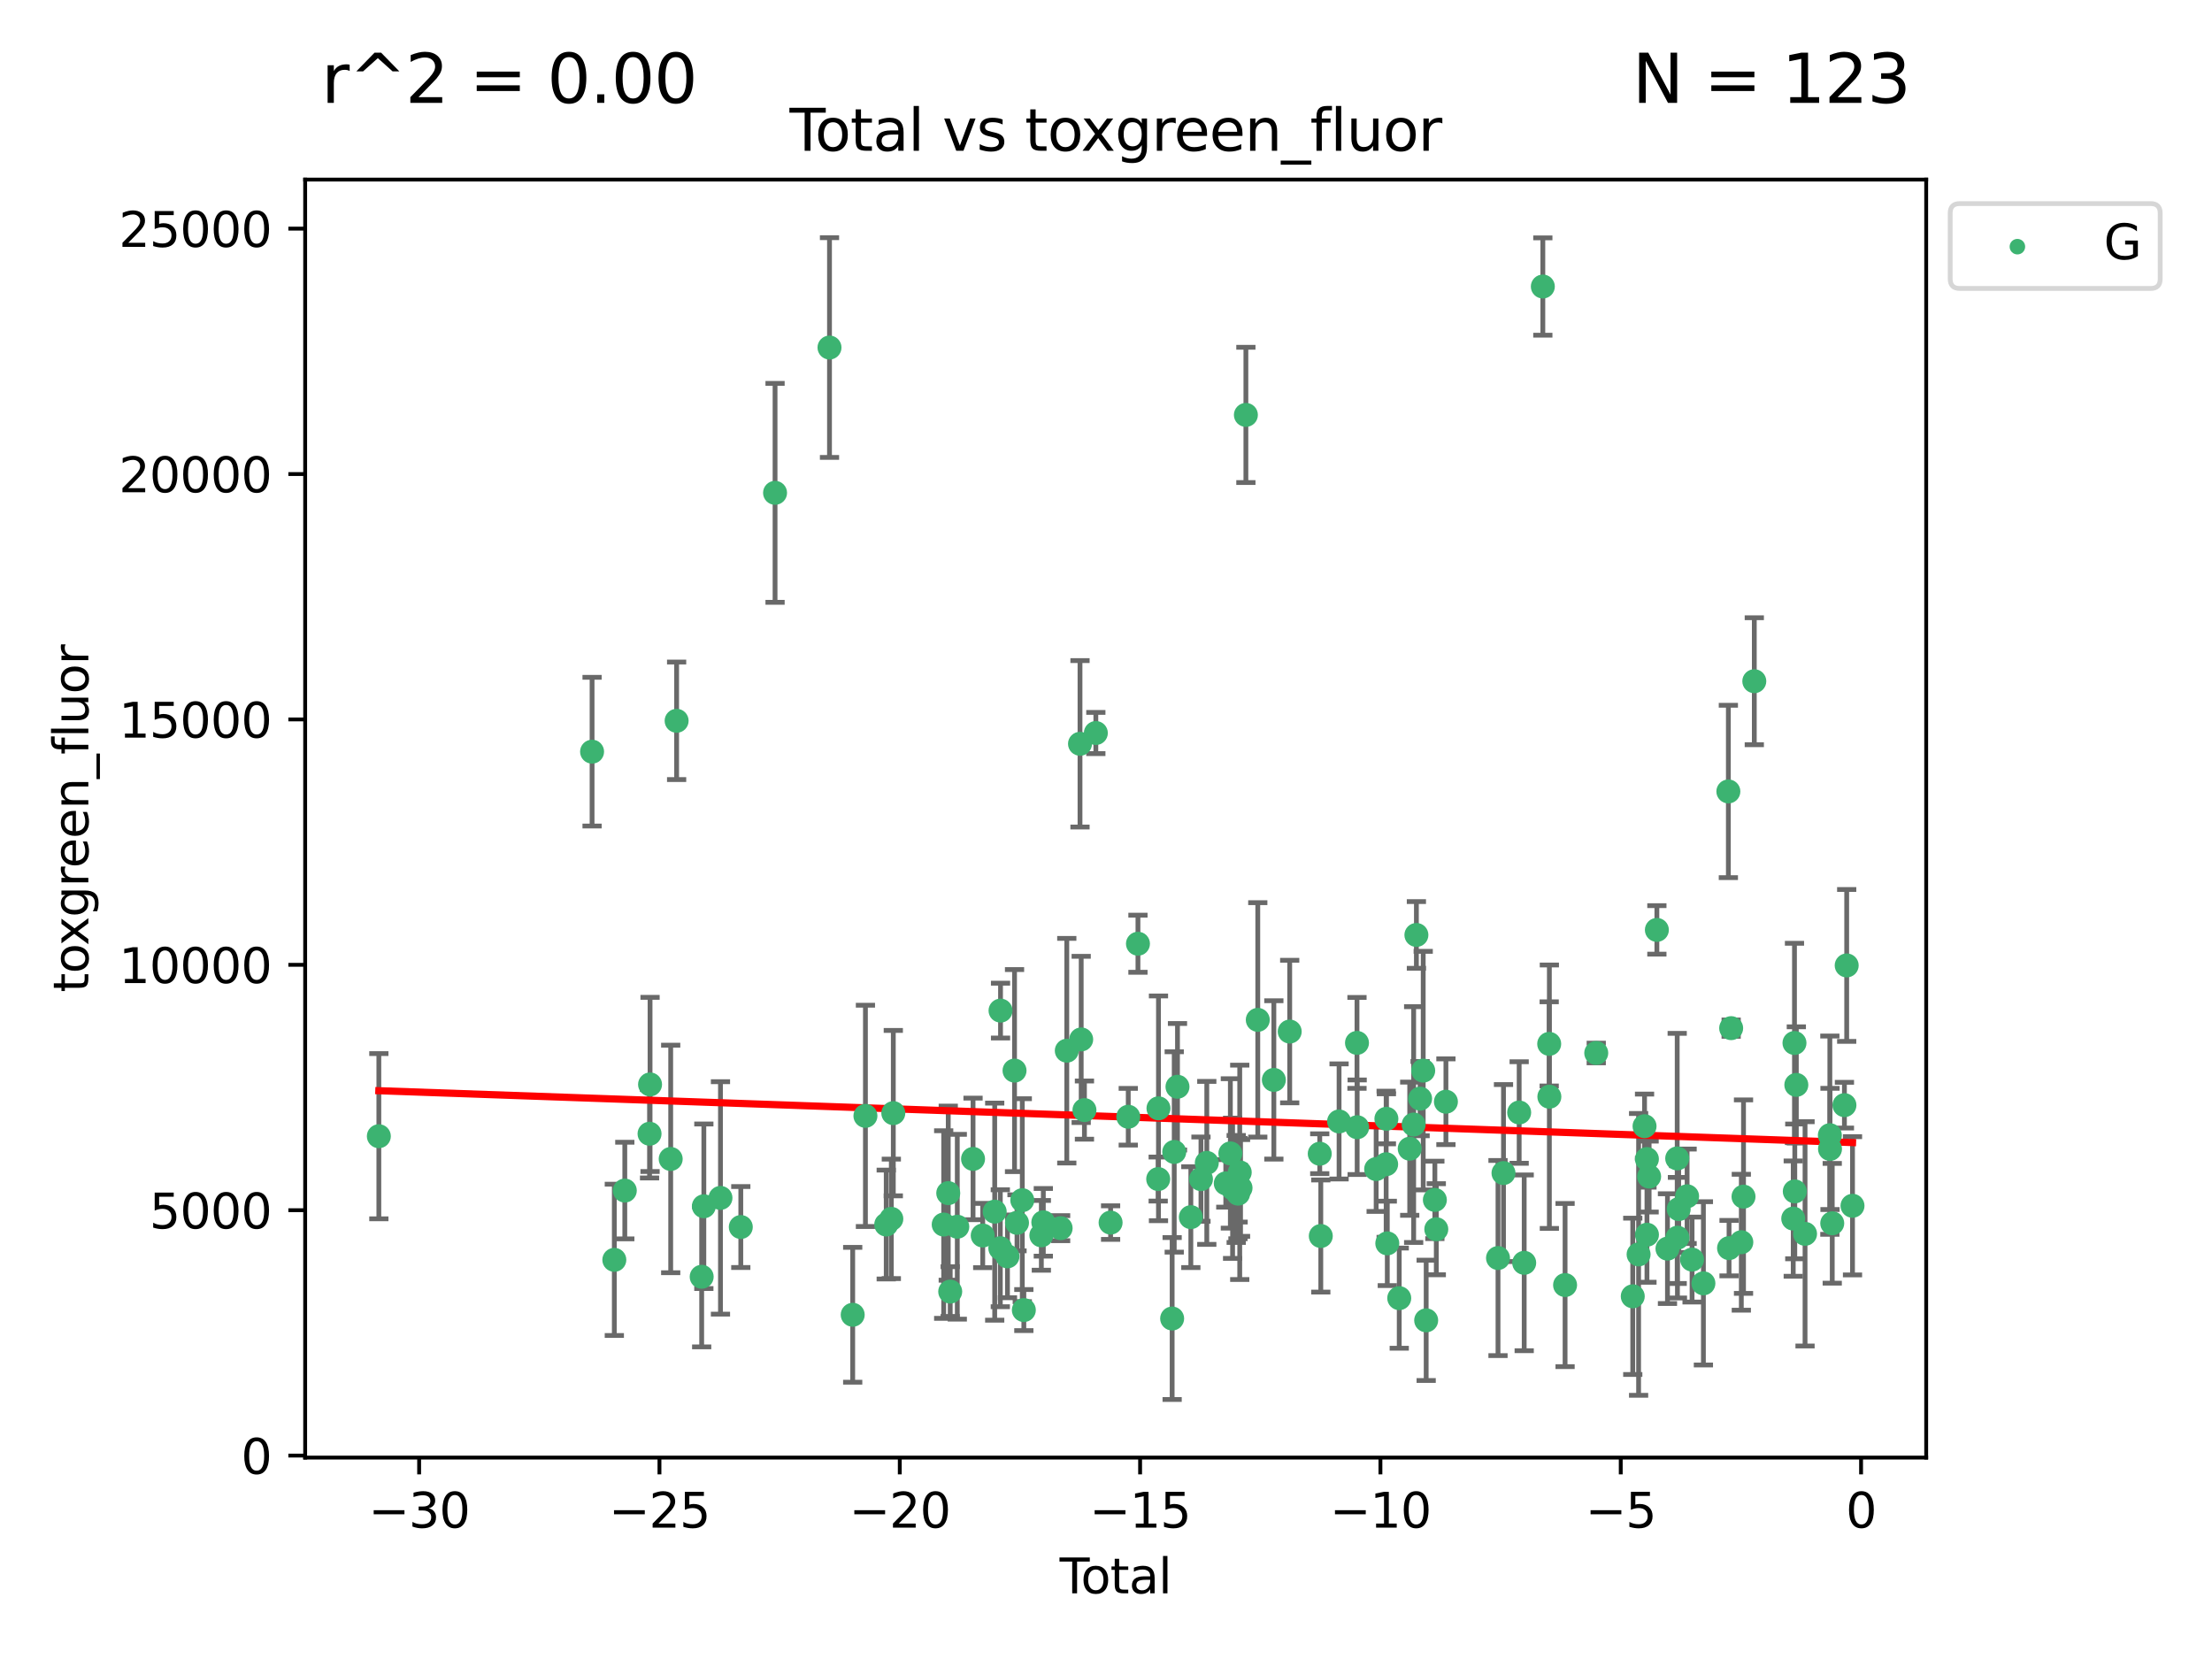 <?xml version="1.0" encoding="utf-8" standalone="no"?>
<!DOCTYPE svg PUBLIC "-//W3C//DTD SVG 1.1//EN"
  "http://www.w3.org/Graphics/SVG/1.1/DTD/svg11.dtd">
<svg xmlns:xlink="http://www.w3.org/1999/xlink" width="460.8pt" height="345.6pt" viewBox="0 0 460.8 345.6" xmlns="http://www.w3.org/2000/svg" version="1.1">
 <defs>
  <style type="text/css">*{stroke-linejoin: round; stroke-linecap: butt}</style>
 </defs>
 <g id="figure_1">
  <g id="patch_1">
   <path d="M 0 345.6 
L 460.8 345.6 
L 460.8 0 
L 0 0 
z
" style="fill: #ffffff"/>
  </g>
  <g id="axes_1">
   <g id="patch_2">
    <path d="M 63.571 303.64 
L 401.26 303.64 
L 401.26 37.411 
L 63.571 37.411 
z
" style="fill: #ffffff"/>
   </g>
   <g id="PathCollection_1">
    <defs>
     <path id="mdb75cc5ed5" d="M 0 1.118 
C 0.297 1.118 0.581 1 0.791 0.791 
C 1 0.581 1.118 0.297 1.118 0 
C 1.118 -0.297 1 -0.581 0.791 -0.791 
C 0.581 -1 0.297 -1.118 0 -1.118 
C -0.297 -1.118 -0.581 -1 -0.791 -0.791 
C -1 -0.581 -1.118 -0.297 -1.118 0 
C -1.118 0.297 -1 0.581 -0.791 0.791 
C -0.581 1 -0.297 1.118 0 1.118 
z
" style="stroke: #3cb371"/>
    </defs>
    <g clip-path="url(#pc76509dc74)">
     <use xlink:href="#mdb75cc5ed5" x="78.921" y="236.694" style="fill: #3cb371; stroke: #3cb371"/>
     <use xlink:href="#mdb75cc5ed5" x="123.34" y="156.587" style="fill: #3cb371; stroke: #3cb371"/>
     <use xlink:href="#mdb75cc5ed5" x="127.975" y="262.448" style="fill: #3cb371; stroke: #3cb371"/>
     <use xlink:href="#mdb75cc5ed5" x="130.158" y="248.016" style="fill: #3cb371; stroke: #3cb371"/>
     <use xlink:href="#mdb75cc5ed5" x="135.313" y="236.181" style="fill: #3cb371; stroke: #3cb371"/>
     <use xlink:href="#mdb75cc5ed5" x="135.418" y="225.907" style="fill: #3cb371; stroke: #3cb371"/>
     <use xlink:href="#mdb75cc5ed5" x="139.719" y="241.434" style="fill: #3cb371; stroke: #3cb371"/>
     <use xlink:href="#mdb75cc5ed5" x="140.953" y="150.155" style="fill: #3cb371; stroke: #3cb371"/>
     <use xlink:href="#mdb75cc5ed5" x="146.172" y="265.973" style="fill: #3cb371; stroke: #3cb371"/>
     <use xlink:href="#mdb75cc5ed5" x="146.624" y="251.288" style="fill: #3cb371; stroke: #3cb371"/>
     <use xlink:href="#mdb75cc5ed5" x="150.087" y="249.546" style="fill: #3cb371; stroke: #3cb371"/>
     <use xlink:href="#mdb75cc5ed5" x="154.322" y="255.611" style="fill: #3cb371; stroke: #3cb371"/>
     <use xlink:href="#mdb75cc5ed5" x="161.459" y="102.667" style="fill: #3cb371; stroke: #3cb371"/>
     <use xlink:href="#mdb75cc5ed5" x="172.8" y="72.399" style="fill: #3cb371; stroke: #3cb371"/>
     <use xlink:href="#mdb75cc5ed5" x="177.634" y="273.893" style="fill: #3cb371; stroke: #3cb371"/>
     <use xlink:href="#mdb75cc5ed5" x="180.285" y="232.456" style="fill: #3cb371; stroke: #3cb371"/>
     <use xlink:href="#mdb75cc5ed5" x="184.617" y="255.093" style="fill: #3cb371; stroke: #3cb371"/>
     <use xlink:href="#mdb75cc5ed5" x="185.68" y="253.912" style="fill: #3cb371; stroke: #3cb371"/>
     <use xlink:href="#mdb75cc5ed5" x="186.092" y="231.887" style="fill: #3cb371; stroke: #3cb371"/>
     <use xlink:href="#mdb75cc5ed5" x="196.589" y="255.094" style="fill: #3cb371; stroke: #3cb371"/>
     <use xlink:href="#mdb75cc5ed5" x="197.538" y="248.553" style="fill: #3cb371; stroke: #3cb371"/>
     <use xlink:href="#mdb75cc5ed5" x="197.947" y="269.061" style="fill: #3cb371; stroke: #3cb371"/>
     <use xlink:href="#mdb75cc5ed5" x="199.422" y="255.553" style="fill: #3cb371; stroke: #3cb371"/>
     <use xlink:href="#mdb75cc5ed5" x="202.703" y="241.424" style="fill: #3cb371; stroke: #3cb371"/>
     <use xlink:href="#mdb75cc5ed5" x="204.719" y="257.381" style="fill: #3cb371; stroke: #3cb371"/>
     <use xlink:href="#mdb75cc5ed5" x="207.215" y="252.408" style="fill: #3cb371; stroke: #3cb371"/>
     <use xlink:href="#mdb75cc5ed5" x="208.384" y="260.028" style="fill: #3cb371; stroke: #3cb371"/>
     <use xlink:href="#mdb75cc5ed5" x="208.429" y="210.528" style="fill: #3cb371; stroke: #3cb371"/>
     <use xlink:href="#mdb75cc5ed5" x="209.873" y="261.723" style="fill: #3cb371; stroke: #3cb371"/>
     <use xlink:href="#mdb75cc5ed5" x="211.346" y="223.024" style="fill: #3cb371; stroke: #3cb371"/>
     <use xlink:href="#mdb75cc5ed5" x="211.861" y="254.736" style="fill: #3cb371; stroke: #3cb371"/>
     <use xlink:href="#mdb75cc5ed5" x="212.96" y="250.022" style="fill: #3cb371; stroke: #3cb371"/>
     <use xlink:href="#mdb75cc5ed5" x="213.284" y="272.91" style="fill: #3cb371; stroke: #3cb371"/>
     <use xlink:href="#mdb75cc5ed5" x="216.932" y="257.345" style="fill: #3cb371; stroke: #3cb371"/>
     <use xlink:href="#mdb75cc5ed5" x="217.342" y="254.63" style="fill: #3cb371; stroke: #3cb371"/>
     <use xlink:href="#mdb75cc5ed5" x="220.949" y="255.85" style="fill: #3cb371; stroke: #3cb371"/>
     <use xlink:href="#mdb75cc5ed5" x="222.232" y="218.879" style="fill: #3cb371; stroke: #3cb371"/>
     <use xlink:href="#mdb75cc5ed5" x="224.985" y="154.946" style="fill: #3cb371; stroke: #3cb371"/>
     <use xlink:href="#mdb75cc5ed5" x="225.232" y="216.53" style="fill: #3cb371; stroke: #3cb371"/>
     <use xlink:href="#mdb75cc5ed5" x="225.91" y="231.252" style="fill: #3cb371; stroke: #3cb371"/>
     <use xlink:href="#mdb75cc5ed5" x="228.284" y="152.701" style="fill: #3cb371; stroke: #3cb371"/>
     <use xlink:href="#mdb75cc5ed5" x="231.358" y="254.692" style="fill: #3cb371; stroke: #3cb371"/>
     <use xlink:href="#mdb75cc5ed5" x="235.037" y="232.641" style="fill: #3cb371; stroke: #3cb371"/>
     <use xlink:href="#mdb75cc5ed5" x="237.057" y="196.596" style="fill: #3cb371; stroke: #3cb371"/>
     <use xlink:href="#mdb75cc5ed5" x="241.274" y="245.62" style="fill: #3cb371; stroke: #3cb371"/>
     <use xlink:href="#mdb75cc5ed5" x="241.332" y="230.886" style="fill: #3cb371; stroke: #3cb371"/>
     <use xlink:href="#mdb75cc5ed5" x="244.179" y="274.673" style="fill: #3cb371; stroke: #3cb371"/>
     <use xlink:href="#mdb75cc5ed5" x="244.614" y="239.972" style="fill: #3cb371; stroke: #3cb371"/>
     <use xlink:href="#mdb75cc5ed5" x="245.293" y="226.392" style="fill: #3cb371; stroke: #3cb371"/>
     <use xlink:href="#mdb75cc5ed5" x="248.074" y="253.553" style="fill: #3cb371; stroke: #3cb371"/>
     <use xlink:href="#mdb75cc5ed5" x="250.184" y="245.634" style="fill: #3cb371; stroke: #3cb371"/>
     <use xlink:href="#mdb75cc5ed5" x="251.397" y="242.251" style="fill: #3cb371; stroke: #3cb371"/>
     <use xlink:href="#mdb75cc5ed5" x="255.353" y="246.521" style="fill: #3cb371; stroke: #3cb371"/>
     <use xlink:href="#mdb75cc5ed5" x="256.308" y="240.279" style="fill: #3cb371; stroke: #3cb371"/>
     <use xlink:href="#mdb75cc5ed5" x="256.773" y="247.537" style="fill: #3cb371; stroke: #3cb371"/>
     <use xlink:href="#mdb75cc5ed5" x="257.523" y="247.68" style="fill: #3cb371; stroke: #3cb371"/>
     <use xlink:href="#mdb75cc5ed5" x="257.891" y="247.604" style="fill: #3cb371; stroke: #3cb371"/>
     <use xlink:href="#mdb75cc5ed5" x="257.921" y="248.66" style="fill: #3cb371; stroke: #3cb371"/>
     <use xlink:href="#mdb75cc5ed5" x="258.26" y="244.22" style="fill: #3cb371; stroke: #3cb371"/>
     <use xlink:href="#mdb75cc5ed5" x="258.427" y="247.472" style="fill: #3cb371; stroke: #3cb371"/>
     <use xlink:href="#mdb75cc5ed5" x="259.541" y="86.434" style="fill: #3cb371; stroke: #3cb371"/>
     <use xlink:href="#mdb75cc5ed5" x="262.019" y="212.458" style="fill: #3cb371; stroke: #3cb371"/>
     <use xlink:href="#mdb75cc5ed5" x="265.367" y="224.964" style="fill: #3cb371; stroke: #3cb371"/>
     <use xlink:href="#mdb75cc5ed5" x="268.669" y="214.892" style="fill: #3cb371; stroke: #3cb371"/>
     <use xlink:href="#mdb75cc5ed5" x="274.927" y="240.343" style="fill: #3cb371; stroke: #3cb371"/>
     <use xlink:href="#mdb75cc5ed5" x="275.145" y="257.485" style="fill: #3cb371; stroke: #3cb371"/>
     <use xlink:href="#mdb75cc5ed5" x="278.953" y="233.619" style="fill: #3cb371; stroke: #3cb371"/>
     <use xlink:href="#mdb75cc5ed5" x="282.685" y="217.252" style="fill: #3cb371; stroke: #3cb371"/>
     <use xlink:href="#mdb75cc5ed5" x="282.723" y="234.822" style="fill: #3cb371; stroke: #3cb371"/>
     <use xlink:href="#mdb75cc5ed5" x="286.678" y="243.536" style="fill: #3cb371; stroke: #3cb371"/>
     <use xlink:href="#mdb75cc5ed5" x="288.76" y="242.532" style="fill: #3cb371; stroke: #3cb371"/>
     <use xlink:href="#mdb75cc5ed5" x="288.811" y="233.067" style="fill: #3cb371; stroke: #3cb371"/>
     <use xlink:href="#mdb75cc5ed5" x="288.999" y="259.018" style="fill: #3cb371; stroke: #3cb371"/>
     <use xlink:href="#mdb75cc5ed5" x="291.487" y="270.428" style="fill: #3cb371; stroke: #3cb371"/>
     <use xlink:href="#mdb75cc5ed5" x="293.67" y="239.296" style="fill: #3cb371; stroke: #3cb371"/>
     <use xlink:href="#mdb75cc5ed5" x="294.491" y="234.265" style="fill: #3cb371; stroke: #3cb371"/>
     <use xlink:href="#mdb75cc5ed5" x="295.062" y="194.769" style="fill: #3cb371; stroke: #3cb371"/>
     <use xlink:href="#mdb75cc5ed5" x="295.834" y="228.867" style="fill: #3cb371; stroke: #3cb371"/>
     <use xlink:href="#mdb75cc5ed5" x="296.481" y="223.029" style="fill: #3cb371; stroke: #3cb371"/>
     <use xlink:href="#mdb75cc5ed5" x="297.098" y="275.052" style="fill: #3cb371; stroke: #3cb371"/>
     <use xlink:href="#mdb75cc5ed5" x="298.908" y="249.963" style="fill: #3cb371; stroke: #3cb371"/>
     <use xlink:href="#mdb75cc5ed5" x="299.206" y="256.068" style="fill: #3cb371; stroke: #3cb371"/>
     <use xlink:href="#mdb75cc5ed5" x="301.211" y="229.509" style="fill: #3cb371; stroke: #3cb371"/>
     <use xlink:href="#mdb75cc5ed5" x="312.063" y="262.072" style="fill: #3cb371; stroke: #3cb371"/>
     <use xlink:href="#mdb75cc5ed5" x="313.205" y="244.368" style="fill: #3cb371; stroke: #3cb371"/>
     <use xlink:href="#mdb75cc5ed5" x="316.471" y="231.753" style="fill: #3cb371; stroke: #3cb371"/>
     <use xlink:href="#mdb75cc5ed5" x="317.518" y="263.071" style="fill: #3cb371; stroke: #3cb371"/>
     <use xlink:href="#mdb75cc5ed5" x="321.401" y="59.688" style="fill: #3cb371; stroke: #3cb371"/>
     <use xlink:href="#mdb75cc5ed5" x="322.726" y="217.458" style="fill: #3cb371; stroke: #3cb371"/>
     <use xlink:href="#mdb75cc5ed5" x="322.76" y="228.467" style="fill: #3cb371; stroke: #3cb371"/>
     <use xlink:href="#mdb75cc5ed5" x="326.035" y="267.7" style="fill: #3cb371; stroke: #3cb371"/>
     <use xlink:href="#mdb75cc5ed5" x="332.527" y="219.359" style="fill: #3cb371; stroke: #3cb371"/>
     <use xlink:href="#mdb75cc5ed5" x="340.134" y="270.046" style="fill: #3cb371; stroke: #3cb371"/>
     <use xlink:href="#mdb75cc5ed5" x="341.35" y="261.314" style="fill: #3cb371; stroke: #3cb371"/>
     <use xlink:href="#mdb75cc5ed5" x="342.589" y="234.611" style="fill: #3cb371; stroke: #3cb371"/>
     <use xlink:href="#mdb75cc5ed5" x="343.08" y="241.451" style="fill: #3cb371; stroke: #3cb371"/>
     <use xlink:href="#mdb75cc5ed5" x="343.091" y="257.217" style="fill: #3cb371; stroke: #3cb371"/>
     <use xlink:href="#mdb75cc5ed5" x="343.542" y="245.099" style="fill: #3cb371; stroke: #3cb371"/>
     <use xlink:href="#mdb75cc5ed5" x="345.157" y="193.717" style="fill: #3cb371; stroke: #3cb371"/>
     <use xlink:href="#mdb75cc5ed5" x="347.365" y="260.113" style="fill: #3cb371; stroke: #3cb371"/>
     <use xlink:href="#mdb75cc5ed5" x="349.391" y="241.321" style="fill: #3cb371; stroke: #3cb371"/>
     <use xlink:href="#mdb75cc5ed5" x="349.442" y="257.835" style="fill: #3cb371; stroke: #3cb371"/>
     <use xlink:href="#mdb75cc5ed5" x="349.701" y="251.88" style="fill: #3cb371; stroke: #3cb371"/>
     <use xlink:href="#mdb75cc5ed5" x="351.456" y="249.207" style="fill: #3cb371; stroke: #3cb371"/>
     <use xlink:href="#mdb75cc5ed5" x="352.489" y="262.395" style="fill: #3cb371; stroke: #3cb371"/>
     <use xlink:href="#mdb75cc5ed5" x="354.85" y="267.343" style="fill: #3cb371; stroke: #3cb371"/>
     <use xlink:href="#mdb75cc5ed5" x="360.049" y="164.872" style="fill: #3cb371; stroke: #3cb371"/>
     <use xlink:href="#mdb75cc5ed5" x="360.193" y="260.007" style="fill: #3cb371; stroke: #3cb371"/>
     <use xlink:href="#mdb75cc5ed5" x="360.632" y="214.182" style="fill: #3cb371; stroke: #3cb371"/>
     <use xlink:href="#mdb75cc5ed5" x="362.749" y="258.775" style="fill: #3cb371; stroke: #3cb371"/>
     <use xlink:href="#mdb75cc5ed5" x="363.206" y="249.281" style="fill: #3cb371; stroke: #3cb371"/>
     <use xlink:href="#mdb75cc5ed5" x="365.453" y="141.909" style="fill: #3cb371; stroke: #3cb371"/>
     <use xlink:href="#mdb75cc5ed5" x="373.565" y="253.858" style="fill: #3cb371; stroke: #3cb371"/>
     <use xlink:href="#mdb75cc5ed5" x="373.823" y="217.274" style="fill: #3cb371; stroke: #3cb371"/>
     <use xlink:href="#mdb75cc5ed5" x="373.887" y="248.19" style="fill: #3cb371; stroke: #3cb371"/>
     <use xlink:href="#mdb75cc5ed5" x="374.208" y="226.004" style="fill: #3cb371; stroke: #3cb371"/>
     <use xlink:href="#mdb75cc5ed5" x="376.024" y="257.032" style="fill: #3cb371; stroke: #3cb371"/>
     <use xlink:href="#mdb75cc5ed5" x="381.192" y="236.481" style="fill: #3cb371; stroke: #3cb371"/>
     <use xlink:href="#mdb75cc5ed5" x="381.224" y="239.345" style="fill: #3cb371; stroke: #3cb371"/>
     <use xlink:href="#mdb75cc5ed5" x="381.69" y="254.834" style="fill: #3cb371; stroke: #3cb371"/>
     <use xlink:href="#mdb75cc5ed5" x="384.228" y="230.224" style="fill: #3cb371; stroke: #3cb371"/>
     <use xlink:href="#mdb75cc5ed5" x="384.7" y="201.116" style="fill: #3cb371; stroke: #3cb371"/>
     <use xlink:href="#mdb75cc5ed5" x="385.911" y="251.188" style="fill: #3cb371; stroke: #3cb371"/>
    </g>
   </g>
   <g id="matplotlib.axis_1">
    <g id="xtick_1">
     <g id="line2d_1">
      <defs>
       <path id="m6132f814ce" d="M 0 0 
L 0 3.5 
" style="stroke: #000000; stroke-width: 0.8"/>
      </defs>
      <g>
       <use xlink:href="#m6132f814ce" x="87.313" y="303.64" style="stroke: #000000; stroke-width: 0.8"/>
      </g>
     </g>
     <g id="text_1">
      <!-- −30 -->
      <g transform="translate(76.761 318.238)scale(0.1 -0.1)">
       <defs>
        <path id="DejaVuSans-2212" d="M 678 2272 
L 4684 2272 
L 4684 1741 
L 678 1741 
L 678 2272 
z
" transform="scale(0.016)"/>
        <path id="DejaVuSans-33" d="M 2597 2516 
Q 3050 2419 3304 2112 
Q 3559 1806 3559 1356 
Q 3559 666 3084 287 
Q 2609 -91 1734 -91 
Q 1441 -91 1130 -33 
Q 819 25 488 141 
L 488 750 
Q 750 597 1062 519 
Q 1375 441 1716 441 
Q 2309 441 2620 675 
Q 2931 909 2931 1356 
Q 2931 1769 2642 2001 
Q 2353 2234 1838 2234 
L 1294 2234 
L 1294 2753 
L 1863 2753 
Q 2328 2753 2575 2939 
Q 2822 3125 2822 3475 
Q 2822 3834 2567 4026 
Q 2313 4219 1838 4219 
Q 1578 4219 1281 4162 
Q 984 4106 628 3988 
L 628 4550 
Q 988 4650 1302 4700 
Q 1616 4750 1894 4750 
Q 2613 4750 3031 4423 
Q 3450 4097 3450 3541 
Q 3450 3153 3228 2886 
Q 3006 2619 2597 2516 
z
" transform="scale(0.016)"/>
        <path id="DejaVuSans-30" d="M 2034 4250 
Q 1547 4250 1301 3770 
Q 1056 3291 1056 2328 
Q 1056 1369 1301 889 
Q 1547 409 2034 409 
Q 2525 409 2770 889 
Q 3016 1369 3016 2328 
Q 3016 3291 2770 3770 
Q 2525 4250 2034 4250 
z
M 2034 4750 
Q 2819 4750 3233 4129 
Q 3647 3509 3647 2328 
Q 3647 1150 3233 529 
Q 2819 -91 2034 -91 
Q 1250 -91 836 529 
Q 422 1150 422 2328 
Q 422 3509 836 4129 
Q 1250 4750 2034 4750 
z
" transform="scale(0.016)"/>
       </defs>
       <use xlink:href="#DejaVuSans-2212"/>
       <use xlink:href="#DejaVuSans-33" x="83.789"/>
       <use xlink:href="#DejaVuSans-30" x="147.412"/>
      </g>
     </g>
    </g>
    <g id="xtick_2">
     <g id="line2d_2">
      <g>
       <use xlink:href="#m6132f814ce" x="137.377" y="303.64" style="stroke: #000000; stroke-width: 0.8"/>
      </g>
     </g>
     <g id="text_2">
      <!-- −25 -->
      <g transform="translate(126.825 318.238)scale(0.1 -0.1)">
       <defs>
        <path id="DejaVuSans-32" d="M 1228 531 
L 3431 531 
L 3431 0 
L 469 0 
L 469 531 
Q 828 903 1448 1529 
Q 2069 2156 2228 2338 
Q 2531 2678 2651 2914 
Q 2772 3150 2772 3378 
Q 2772 3750 2511 3984 
Q 2250 4219 1831 4219 
Q 1534 4219 1204 4116 
Q 875 4013 500 3803 
L 500 4441 
Q 881 4594 1212 4672 
Q 1544 4750 1819 4750 
Q 2544 4750 2975 4387 
Q 3406 4025 3406 3419 
Q 3406 3131 3298 2873 
Q 3191 2616 2906 2266 
Q 2828 2175 2409 1742 
Q 1991 1309 1228 531 
z
" transform="scale(0.016)"/>
        <path id="DejaVuSans-35" d="M 691 4666 
L 3169 4666 
L 3169 4134 
L 1269 4134 
L 1269 2991 
Q 1406 3038 1543 3061 
Q 1681 3084 1819 3084 
Q 2600 3084 3056 2656 
Q 3513 2228 3513 1497 
Q 3513 744 3044 326 
Q 2575 -91 1722 -91 
Q 1428 -91 1123 -41 
Q 819 9 494 109 
L 494 744 
Q 775 591 1075 516 
Q 1375 441 1709 441 
Q 2250 441 2565 725 
Q 2881 1009 2881 1497 
Q 2881 1984 2565 2268 
Q 2250 2553 1709 2553 
Q 1456 2553 1204 2497 
Q 953 2441 691 2322 
L 691 4666 
z
" transform="scale(0.016)"/>
       </defs>
       <use xlink:href="#DejaVuSans-2212"/>
       <use xlink:href="#DejaVuSans-32" x="83.789"/>
       <use xlink:href="#DejaVuSans-35" x="147.412"/>
      </g>
     </g>
    </g>
    <g id="xtick_3">
     <g id="line2d_3">
      <g>
       <use xlink:href="#m6132f814ce" x="187.441" y="303.64" style="stroke: #000000; stroke-width: 0.8"/>
      </g>
     </g>
     <g id="text_3">
      <!-- −20 -->
      <g transform="translate(176.888 318.238)scale(0.1 -0.1)">
       <use xlink:href="#DejaVuSans-2212"/>
       <use xlink:href="#DejaVuSans-32" x="83.789"/>
       <use xlink:href="#DejaVuSans-30" x="147.412"/>
      </g>
     </g>
    </g>
    <g id="xtick_4">
     <g id="line2d_4">
      <g>
       <use xlink:href="#m6132f814ce" x="237.504" y="303.64" style="stroke: #000000; stroke-width: 0.8"/>
      </g>
     </g>
     <g id="text_4">
      <!-- −15 -->
      <g transform="translate(226.952 318.238)scale(0.1 -0.1)">
       <defs>
        <path id="DejaVuSans-31" d="M 794 531 
L 1825 531 
L 1825 4091 
L 703 3866 
L 703 4441 
L 1819 4666 
L 2450 4666 
L 2450 531 
L 3481 531 
L 3481 0 
L 794 0 
L 794 531 
z
" transform="scale(0.016)"/>
       </defs>
       <use xlink:href="#DejaVuSans-2212"/>
       <use xlink:href="#DejaVuSans-31" x="83.789"/>
       <use xlink:href="#DejaVuSans-35" x="147.412"/>
      </g>
     </g>
    </g>
    <g id="xtick_5">
     <g id="line2d_5">
      <g>
       <use xlink:href="#m6132f814ce" x="287.568" y="303.64" style="stroke: #000000; stroke-width: 0.8"/>
      </g>
     </g>
     <g id="text_5">
      <!-- −10 -->
      <g transform="translate(277.016 318.238)scale(0.1 -0.1)">
       <use xlink:href="#DejaVuSans-2212"/>
       <use xlink:href="#DejaVuSans-31" x="83.789"/>
       <use xlink:href="#DejaVuSans-30" x="147.412"/>
      </g>
     </g>
    </g>
    <g id="xtick_6">
     <g id="line2d_6">
      <g>
       <use xlink:href="#m6132f814ce" x="337.632" y="303.64" style="stroke: #000000; stroke-width: 0.8"/>
      </g>
     </g>
     <g id="text_6">
      <!-- −5 -->
      <g transform="translate(330.261 318.238)scale(0.1 -0.1)">
       <use xlink:href="#DejaVuSans-2212"/>
       <use xlink:href="#DejaVuSans-35" x="83.789"/>
      </g>
     </g>
    </g>
    <g id="xtick_7">
     <g id="line2d_7">
      <g>
       <use xlink:href="#m6132f814ce" x="387.696" y="303.64" style="stroke: #000000; stroke-width: 0.8"/>
      </g>
     </g>
     <g id="text_7">
      <!-- 0 -->
      <g transform="translate(384.514 318.238)scale(0.1 -0.1)">
       <use xlink:href="#DejaVuSans-30"/>
      </g>
     </g>
    </g>
    <g id="text_8">
     <!-- Total -->
     <g transform="translate(220.739 331.917)scale(0.1 -0.1)">
      <defs>
       <path id="DejaVuSans-54" d="M -19 4666 
L 3928 4666 
L 3928 4134 
L 2272 4134 
L 2272 0 
L 1638 0 
L 1638 4134 
L -19 4134 
L -19 4666 
z
" transform="scale(0.016)"/>
       <path id="DejaVuSans-6f" d="M 1959 3097 
Q 1497 3097 1228 2736 
Q 959 2375 959 1747 
Q 959 1119 1226 758 
Q 1494 397 1959 397 
Q 2419 397 2687 759 
Q 2956 1122 2956 1747 
Q 2956 2369 2687 2733 
Q 2419 3097 1959 3097 
z
M 1959 3584 
Q 2709 3584 3137 3096 
Q 3566 2609 3566 1747 
Q 3566 888 3137 398 
Q 2709 -91 1959 -91 
Q 1206 -91 779 398 
Q 353 888 353 1747 
Q 353 2609 779 3096 
Q 1206 3584 1959 3584 
z
" transform="scale(0.016)"/>
       <path id="DejaVuSans-74" d="M 1172 4494 
L 1172 3500 
L 2356 3500 
L 2356 3053 
L 1172 3053 
L 1172 1153 
Q 1172 725 1289 603 
Q 1406 481 1766 481 
L 2356 481 
L 2356 0 
L 1766 0 
Q 1100 0 847 248 
Q 594 497 594 1153 
L 594 3053 
L 172 3053 
L 172 3500 
L 594 3500 
L 594 4494 
L 1172 4494 
z
" transform="scale(0.016)"/>
       <path id="DejaVuSans-61" d="M 2194 1759 
Q 1497 1759 1228 1600 
Q 959 1441 959 1056 
Q 959 750 1161 570 
Q 1363 391 1709 391 
Q 2188 391 2477 730 
Q 2766 1069 2766 1631 
L 2766 1759 
L 2194 1759 
z
M 3341 1997 
L 3341 0 
L 2766 0 
L 2766 531 
Q 2569 213 2275 61 
Q 1981 -91 1556 -91 
Q 1019 -91 701 211 
Q 384 513 384 1019 
Q 384 1609 779 1909 
Q 1175 2209 1959 2209 
L 2766 2209 
L 2766 2266 
Q 2766 2663 2505 2880 
Q 2244 3097 1772 3097 
Q 1472 3097 1187 3025 
Q 903 2953 641 2809 
L 641 3341 
Q 956 3463 1253 3523 
Q 1550 3584 1831 3584 
Q 2591 3584 2966 3190 
Q 3341 2797 3341 1997 
z
" transform="scale(0.016)"/>
       <path id="DejaVuSans-6c" d="M 603 4863 
L 1178 4863 
L 1178 0 
L 603 0 
L 603 4863 
z
" transform="scale(0.016)"/>
      </defs>
      <use xlink:href="#DejaVuSans-54"/>
      <use xlink:href="#DejaVuSans-6f" x="44.084"/>
      <use xlink:href="#DejaVuSans-74" x="105.266"/>
      <use xlink:href="#DejaVuSans-61" x="144.475"/>
      <use xlink:href="#DejaVuSans-6c" x="205.754"/>
     </g>
    </g>
   </g>
   <g id="matplotlib.axis_2">
    <g id="ytick_1">
     <g id="line2d_8">
      <defs>
       <path id="m6d9445d21a" d="M 0 0 
L -3.5 0 
" style="stroke: #000000; stroke-width: 0.8"/>
      </defs>
      <g>
       <use xlink:href="#m6d9445d21a" x="63.571" y="303.228" style="stroke: #000000; stroke-width: 0.8"/>
      </g>
     </g>
     <g id="text_9">
      <!-- 0 -->
      <g transform="translate(50.209 307.027)scale(0.1 -0.1)">
       <use xlink:href="#DejaVuSans-30"/>
      </g>
     </g>
    </g>
    <g id="ytick_2">
     <g id="line2d_9">
      <g>
       <use xlink:href="#m6d9445d21a" x="63.571" y="252.108" style="stroke: #000000; stroke-width: 0.8"/>
      </g>
     </g>
     <g id="text_10">
      <!-- 5000 -->
      <g transform="translate(31.121 255.907)scale(0.1 -0.1)">
       <use xlink:href="#DejaVuSans-35"/>
       <use xlink:href="#DejaVuSans-30" x="63.623"/>
       <use xlink:href="#DejaVuSans-30" x="127.246"/>
       <use xlink:href="#DejaVuSans-30" x="190.869"/>
      </g>
     </g>
    </g>
    <g id="ytick_3">
     <g id="line2d_10">
      <g>
       <use xlink:href="#m6d9445d21a" x="63.571" y="200.988" style="stroke: #000000; stroke-width: 0.8"/>
      </g>
     </g>
     <g id="text_11">
      <!-- 10000 -->
      <g transform="translate(24.759 204.787)scale(0.1 -0.1)">
       <use xlink:href="#DejaVuSans-31"/>
       <use xlink:href="#DejaVuSans-30" x="63.623"/>
       <use xlink:href="#DejaVuSans-30" x="127.246"/>
       <use xlink:href="#DejaVuSans-30" x="190.869"/>
       <use xlink:href="#DejaVuSans-30" x="254.492"/>
      </g>
     </g>
    </g>
    <g id="ytick_4">
     <g id="line2d_11">
      <g>
       <use xlink:href="#m6d9445d21a" x="63.571" y="149.868" style="stroke: #000000; stroke-width: 0.8"/>
      </g>
     </g>
     <g id="text_12">
      <!-- 15000 -->
      <g transform="translate(24.759 153.667)scale(0.1 -0.1)">
       <use xlink:href="#DejaVuSans-31"/>
       <use xlink:href="#DejaVuSans-35" x="63.623"/>
       <use xlink:href="#DejaVuSans-30" x="127.246"/>
       <use xlink:href="#DejaVuSans-30" x="190.869"/>
       <use xlink:href="#DejaVuSans-30" x="254.492"/>
      </g>
     </g>
    </g>
    <g id="ytick_5">
     <g id="line2d_12">
      <g>
       <use xlink:href="#m6d9445d21a" x="63.571" y="98.748" style="stroke: #000000; stroke-width: 0.8"/>
      </g>
     </g>
     <g id="text_13">
      <!-- 20000 -->
      <g transform="translate(24.759 102.548)scale(0.1 -0.1)">
       <use xlink:href="#DejaVuSans-32"/>
       <use xlink:href="#DejaVuSans-30" x="63.623"/>
       <use xlink:href="#DejaVuSans-30" x="127.246"/>
       <use xlink:href="#DejaVuSans-30" x="190.869"/>
       <use xlink:href="#DejaVuSans-30" x="254.492"/>
      </g>
     </g>
    </g>
    <g id="ytick_6">
     <g id="line2d_13">
      <g>
       <use xlink:href="#m6d9445d21a" x="63.571" y="47.629" style="stroke: #000000; stroke-width: 0.8"/>
      </g>
     </g>
     <g id="text_14">
      <!-- 25000 -->
      <g transform="translate(24.759 51.428)scale(0.1 -0.1)">
       <use xlink:href="#DejaVuSans-32"/>
       <use xlink:href="#DejaVuSans-35" x="63.623"/>
       <use xlink:href="#DejaVuSans-30" x="127.246"/>
       <use xlink:href="#DejaVuSans-30" x="190.869"/>
       <use xlink:href="#DejaVuSans-30" x="254.492"/>
      </g>
     </g>
    </g>
    <g id="text_15">
     <!-- toxgreen_fluor -->
     <g transform="translate(18.401 206.72)rotate(-90)scale(0.1 -0.1)">
      <defs>
       <path id="DejaVuSans-78" d="M 3513 3500 
L 2247 1797 
L 3578 0 
L 2900 0 
L 1881 1375 
L 863 0 
L 184 0 
L 1544 1831 
L 300 3500 
L 978 3500 
L 1906 2253 
L 2834 3500 
L 3513 3500 
z
" transform="scale(0.016)"/>
       <path id="DejaVuSans-67" d="M 2906 1791 
Q 2906 2416 2648 2759 
Q 2391 3103 1925 3103 
Q 1463 3103 1205 2759 
Q 947 2416 947 1791 
Q 947 1169 1205 825 
Q 1463 481 1925 481 
Q 2391 481 2648 825 
Q 2906 1169 2906 1791 
z
M 3481 434 
Q 3481 -459 3084 -895 
Q 2688 -1331 1869 -1331 
Q 1566 -1331 1297 -1286 
Q 1028 -1241 775 -1147 
L 775 -588 
Q 1028 -725 1275 -790 
Q 1522 -856 1778 -856 
Q 2344 -856 2625 -561 
Q 2906 -266 2906 331 
L 2906 616 
Q 2728 306 2450 153 
Q 2172 0 1784 0 
Q 1141 0 747 490 
Q 353 981 353 1791 
Q 353 2603 747 3093 
Q 1141 3584 1784 3584 
Q 2172 3584 2450 3431 
Q 2728 3278 2906 2969 
L 2906 3500 
L 3481 3500 
L 3481 434 
z
" transform="scale(0.016)"/>
       <path id="DejaVuSans-72" d="M 2631 2963 
Q 2534 3019 2420 3045 
Q 2306 3072 2169 3072 
Q 1681 3072 1420 2755 
Q 1159 2438 1159 1844 
L 1159 0 
L 581 0 
L 581 3500 
L 1159 3500 
L 1159 2956 
Q 1341 3275 1631 3429 
Q 1922 3584 2338 3584 
Q 2397 3584 2469 3576 
Q 2541 3569 2628 3553 
L 2631 2963 
z
" transform="scale(0.016)"/>
       <path id="DejaVuSans-65" d="M 3597 1894 
L 3597 1613 
L 953 1613 
Q 991 1019 1311 708 
Q 1631 397 2203 397 
Q 2534 397 2845 478 
Q 3156 559 3463 722 
L 3463 178 
Q 3153 47 2828 -22 
Q 2503 -91 2169 -91 
Q 1331 -91 842 396 
Q 353 884 353 1716 
Q 353 2575 817 3079 
Q 1281 3584 2069 3584 
Q 2775 3584 3186 3129 
Q 3597 2675 3597 1894 
z
M 3022 2063 
Q 3016 2534 2758 2815 
Q 2500 3097 2075 3097 
Q 1594 3097 1305 2825 
Q 1016 2553 972 2059 
L 3022 2063 
z
" transform="scale(0.016)"/>
       <path id="DejaVuSans-6e" d="M 3513 2113 
L 3513 0 
L 2938 0 
L 2938 2094 
Q 2938 2591 2744 2837 
Q 2550 3084 2163 3084 
Q 1697 3084 1428 2787 
Q 1159 2491 1159 1978 
L 1159 0 
L 581 0 
L 581 3500 
L 1159 3500 
L 1159 2956 
Q 1366 3272 1645 3428 
Q 1925 3584 2291 3584 
Q 2894 3584 3203 3211 
Q 3513 2838 3513 2113 
z
" transform="scale(0.016)"/>
       <path id="DejaVuSans-5f" d="M 3263 -1063 
L 3263 -1509 
L -63 -1509 
L -63 -1063 
L 3263 -1063 
z
" transform="scale(0.016)"/>
       <path id="DejaVuSans-66" d="M 2375 4863 
L 2375 4384 
L 1825 4384 
Q 1516 4384 1395 4259 
Q 1275 4134 1275 3809 
L 1275 3500 
L 2222 3500 
L 2222 3053 
L 1275 3053 
L 1275 0 
L 697 0 
L 697 3053 
L 147 3053 
L 147 3500 
L 697 3500 
L 697 3744 
Q 697 4328 969 4595 
Q 1241 4863 1831 4863 
L 2375 4863 
z
" transform="scale(0.016)"/>
       <path id="DejaVuSans-75" d="M 544 1381 
L 544 3500 
L 1119 3500 
L 1119 1403 
Q 1119 906 1312 657 
Q 1506 409 1894 409 
Q 2359 409 2629 706 
Q 2900 1003 2900 1516 
L 2900 3500 
L 3475 3500 
L 3475 0 
L 2900 0 
L 2900 538 
Q 2691 219 2414 64 
Q 2138 -91 1772 -91 
Q 1169 -91 856 284 
Q 544 659 544 1381 
z
M 1991 3584 
L 1991 3584 
z
" transform="scale(0.016)"/>
      </defs>
      <use xlink:href="#DejaVuSans-74"/>
      <use xlink:href="#DejaVuSans-6f" x="39.209"/>
      <use xlink:href="#DejaVuSans-78" x="97.266"/>
      <use xlink:href="#DejaVuSans-67" x="156.445"/>
      <use xlink:href="#DejaVuSans-72" x="219.922"/>
      <use xlink:href="#DejaVuSans-65" x="258.785"/>
      <use xlink:href="#DejaVuSans-65" x="320.309"/>
      <use xlink:href="#DejaVuSans-6e" x="381.832"/>
      <use xlink:href="#DejaVuSans-5f" x="445.211"/>
      <use xlink:href="#DejaVuSans-66" x="495.211"/>
      <use xlink:href="#DejaVuSans-6c" x="530.416"/>
      <use xlink:href="#DejaVuSans-75" x="558.199"/>
      <use xlink:href="#DejaVuSans-6f" x="621.578"/>
      <use xlink:href="#DejaVuSans-72" x="682.76"/>
     </g>
    </g>
   </g>
   <g id="LineCollection_1">
    <path d="M 78.921 253.903 
L 78.921 219.485 
" clip-path="url(#pc76509dc74)" style="fill: none; stroke: #696969"/>
    <path d="M 123.34 172.076 
L 123.34 141.097 
" clip-path="url(#pc76509dc74)" style="fill: none; stroke: #696969"/>
    <path d="M 127.975 278.207 
L 127.975 246.69 
" clip-path="url(#pc76509dc74)" style="fill: none; stroke: #696969"/>
    <path d="M 130.158 258.077 
L 130.158 237.954 
" clip-path="url(#pc76509dc74)" style="fill: none; stroke: #696969"/>
    <path d="M 135.313 245.392 
L 135.313 226.97 
" clip-path="url(#pc76509dc74)" style="fill: none; stroke: #696969"/>
    <path d="M 135.418 244.049 
L 135.418 207.766 
" clip-path="url(#pc76509dc74)" style="fill: none; stroke: #696969"/>
    <path d="M 139.719 265.136 
L 139.719 217.732 
" clip-path="url(#pc76509dc74)" style="fill: none; stroke: #696969"/>
    <path d="M 140.953 162.397 
L 140.953 137.913 
" clip-path="url(#pc76509dc74)" style="fill: none; stroke: #696969"/>
    <path d="M 146.172 280.574 
L 146.172 251.373 
" clip-path="url(#pc76509dc74)" style="fill: none; stroke: #696969"/>
    <path d="M 146.624 268.427 
L 146.624 234.149 
" clip-path="url(#pc76509dc74)" style="fill: none; stroke: #696969"/>
    <path d="M 150.087 273.754 
L 150.087 225.339 
" clip-path="url(#pc76509dc74)" style="fill: none; stroke: #696969"/>
    <path d="M 154.322 264.043 
L 154.322 247.18 
" clip-path="url(#pc76509dc74)" style="fill: none; stroke: #696969"/>
    <path d="M 161.459 125.471 
L 161.459 79.863 
" clip-path="url(#pc76509dc74)" style="fill: none; stroke: #696969"/>
    <path d="M 172.8 95.285 
L 172.8 49.513 
" clip-path="url(#pc76509dc74)" style="fill: none; stroke: #696969"/>
    <path d="M 177.634 287.939 
L 177.634 259.848 
" clip-path="url(#pc76509dc74)" style="fill: none; stroke: #696969"/>
    <path d="M 180.285 255.504 
L 180.285 209.408 
" clip-path="url(#pc76509dc74)" style="fill: none; stroke: #696969"/>
    <path d="M 184.617 266.436 
L 184.617 243.751 
" clip-path="url(#pc76509dc74)" style="fill: none; stroke: #696969"/>
    <path d="M 185.68 266.356 
L 185.68 241.468 
" clip-path="url(#pc76509dc74)" style="fill: none; stroke: #696969"/>
    <path d="M 186.092 249.114 
L 186.092 214.659 
" clip-path="url(#pc76509dc74)" style="fill: none; stroke: #696969"/>
    <path d="M 196.589 274.635 
L 196.589 235.554 
" clip-path="url(#pc76509dc74)" style="fill: none; stroke: #696969"/>
    <path d="M 197.538 266.686 
L 197.538 230.419 
" clip-path="url(#pc76509dc74)" style="fill: none; stroke: #696969"/>
    <path d="M 197.947 274.242 
L 197.947 263.881 
" clip-path="url(#pc76509dc74)" style="fill: none; stroke: #696969"/>
    <path d="M 199.422 274.804 
L 199.422 236.301 
" clip-path="url(#pc76509dc74)" style="fill: none; stroke: #696969"/>
    <path d="M 202.703 254.088 
L 202.703 228.759 
" clip-path="url(#pc76509dc74)" style="fill: none; stroke: #696969"/>
    <path d="M 204.719 264.075 
L 204.719 250.687 
" clip-path="url(#pc76509dc74)" style="fill: none; stroke: #696969"/>
    <path d="M 207.215 275.017 
L 207.215 229.799 
" clip-path="url(#pc76509dc74)" style="fill: none; stroke: #696969"/>
    <path d="M 208.384 272.206 
L 208.384 247.85 
" clip-path="url(#pc76509dc74)" style="fill: none; stroke: #696969"/>
    <path d="M 208.429 216.239 
L 208.429 204.817 
" clip-path="url(#pc76509dc74)" style="fill: none; stroke: #696969"/>
    <path d="M 209.873 270.34 
L 209.873 253.105 
" clip-path="url(#pc76509dc74)" style="fill: none; stroke: #696969"/>
    <path d="M 211.346 244.073 
L 211.346 201.976 
" clip-path="url(#pc76509dc74)" style="fill: none; stroke: #696969"/>
    <path d="M 211.861 260.572 
L 211.861 248.9 
" clip-path="url(#pc76509dc74)" style="fill: none; stroke: #696969"/>
    <path d="M 212.96 271.16 
L 212.96 228.884 
" clip-path="url(#pc76509dc74)" style="fill: none; stroke: #696969"/>
    <path d="M 213.284 277.184 
L 213.284 268.637 
" clip-path="url(#pc76509dc74)" style="fill: none; stroke: #696969"/>
    <path d="M 216.932 264.61 
L 216.932 250.081 
" clip-path="url(#pc76509dc74)" style="fill: none; stroke: #696969"/>
    <path d="M 217.342 261.677 
L 217.342 247.582 
" clip-path="url(#pc76509dc74)" style="fill: none; stroke: #696969"/>
    <path d="M 220.949 258.46 
L 220.949 253.241 
" clip-path="url(#pc76509dc74)" style="fill: none; stroke: #696969"/>
    <path d="M 222.232 242.275 
L 222.232 195.482 
" clip-path="url(#pc76509dc74)" style="fill: none; stroke: #696969"/>
    <path d="M 224.985 172.28 
L 224.985 137.612 
" clip-path="url(#pc76509dc74)" style="fill: none; stroke: #696969"/>
    <path d="M 225.232 233.842 
L 225.232 199.217 
" clip-path="url(#pc76509dc74)" style="fill: none; stroke: #696969"/>
    <path d="M 225.91 237.315 
L 225.91 225.189 
" clip-path="url(#pc76509dc74)" style="fill: none; stroke: #696969"/>
    <path d="M 228.284 156.991 
L 228.284 148.411 
" clip-path="url(#pc76509dc74)" style="fill: none; stroke: #696969"/>
    <path d="M 231.358 258.193 
L 231.358 251.191 
" clip-path="url(#pc76509dc74)" style="fill: none; stroke: #696969"/>
    <path d="M 235.037 238.545 
L 235.037 226.736 
" clip-path="url(#pc76509dc74)" style="fill: none; stroke: #696969"/>
    <path d="M 237.057 202.543 
L 237.057 190.649 
" clip-path="url(#pc76509dc74)" style="fill: none; stroke: #696969"/>
    <path d="M 241.274 250.202 
L 241.274 241.038 
" clip-path="url(#pc76509dc74)" style="fill: none; stroke: #696969"/>
    <path d="M 241.332 254.293 
L 241.332 207.478 
" clip-path="url(#pc76509dc74)" style="fill: none; stroke: #696969"/>
    <path d="M 244.179 291.539 
L 244.179 257.807 
" clip-path="url(#pc76509dc74)" style="fill: none; stroke: #696969"/>
    <path d="M 244.614 260.844 
L 244.614 219.099 
" clip-path="url(#pc76509dc74)" style="fill: none; stroke: #696969"/>
    <path d="M 245.293 239.568 
L 245.293 213.216 
" clip-path="url(#pc76509dc74)" style="fill: none; stroke: #696969"/>
    <path d="M 248.074 264.058 
L 248.074 243.048 
" clip-path="url(#pc76509dc74)" style="fill: none; stroke: #696969"/>
    <path d="M 250.184 254.411 
L 250.184 236.857 
" clip-path="url(#pc76509dc74)" style="fill: none; stroke: #696969"/>
    <path d="M 251.397 259.226 
L 251.397 225.276 
" clip-path="url(#pc76509dc74)" style="fill: none; stroke: #696969"/>
    <path d="M 255.353 251.465 
L 255.353 241.576 
" clip-path="url(#pc76509dc74)" style="fill: none; stroke: #696969"/>
    <path d="M 256.308 255.839 
L 256.308 224.719 
" clip-path="url(#pc76509dc74)" style="fill: none; stroke: #696969"/>
    <path d="M 256.773 262.15 
L 256.773 232.925 
" clip-path="url(#pc76509dc74)" style="fill: none; stroke: #696969"/>
    <path d="M 257.523 258.826 
L 257.523 236.535 
" clip-path="url(#pc76509dc74)" style="fill: none; stroke: #696969"/>
    <path d="M 257.891 258.056 
L 257.891 237.151 
" clip-path="url(#pc76509dc74)" style="fill: none; stroke: #696969"/>
    <path d="M 257.921 254.575 
L 257.921 242.745 
" clip-path="url(#pc76509dc74)" style="fill: none; stroke: #696969"/>
    <path d="M 258.26 266.548 
L 258.26 221.893 
" clip-path="url(#pc76509dc74)" style="fill: none; stroke: #696969"/>
    <path d="M 258.427 257.55 
L 258.427 237.393 
" clip-path="url(#pc76509dc74)" style="fill: none; stroke: #696969"/>
    <path d="M 259.541 100.526 
L 259.541 72.342 
" clip-path="url(#pc76509dc74)" style="fill: none; stroke: #696969"/>
    <path d="M 262.019 236.874 
L 262.019 188.042 
" clip-path="url(#pc76509dc74)" style="fill: none; stroke: #696969"/>
    <path d="M 265.367 241.46 
L 265.367 208.469 
" clip-path="url(#pc76509dc74)" style="fill: none; stroke: #696969"/>
    <path d="M 268.669 229.744 
L 268.669 200.041 
" clip-path="url(#pc76509dc74)" style="fill: none; stroke: #696969"/>
    <path d="M 274.927 244.492 
L 274.927 236.194 
" clip-path="url(#pc76509dc74)" style="fill: none; stroke: #696969"/>
    <path d="M 275.145 269.163 
L 275.145 245.807 
" clip-path="url(#pc76509dc74)" style="fill: none; stroke: #696969"/>
    <path d="M 278.953 245.61 
L 278.953 221.628 
" clip-path="url(#pc76509dc74)" style="fill: none; stroke: #696969"/>
    <path d="M 282.685 226.72 
L 282.685 207.783 
" clip-path="url(#pc76509dc74)" style="fill: none; stroke: #696969"/>
    <path d="M 282.723 244.669 
L 282.723 224.975 
" clip-path="url(#pc76509dc74)" style="fill: none; stroke: #696969"/>
    <path d="M 286.678 252.361 
L 286.678 234.711 
" clip-path="url(#pc76509dc74)" style="fill: none; stroke: #696969"/>
    <path d="M 288.76 257.754 
L 288.76 227.31 
" clip-path="url(#pc76509dc74)" style="fill: none; stroke: #696969"/>
    <path d="M 288.811 238.276 
L 288.811 227.857 
" clip-path="url(#pc76509dc74)" style="fill: none; stroke: #696969"/>
    <path d="M 288.999 267.809 
L 288.999 250.226 
" clip-path="url(#pc76509dc74)" style="fill: none; stroke: #696969"/>
    <path d="M 291.487 280.862 
L 291.487 259.994 
" clip-path="url(#pc76509dc74)" style="fill: none; stroke: #696969"/>
    <path d="M 293.67 253.168 
L 293.67 225.424 
" clip-path="url(#pc76509dc74)" style="fill: none; stroke: #696969"/>
    <path d="M 294.491 258.825 
L 294.491 209.706 
" clip-path="url(#pc76509dc74)" style="fill: none; stroke: #696969"/>
    <path d="M 295.062 201.717 
L 295.062 187.82 
" clip-path="url(#pc76509dc74)" style="fill: none; stroke: #696969"/>
    <path d="M 295.834 236.6 
L 295.834 221.135 
" clip-path="url(#pc76509dc74)" style="fill: none; stroke: #696969"/>
    <path d="M 296.481 247.879 
L 296.481 198.18 
" clip-path="url(#pc76509dc74)" style="fill: none; stroke: #696969"/>
    <path d="M 297.098 287.583 
L 297.098 262.52 
" clip-path="url(#pc76509dc74)" style="fill: none; stroke: #696969"/>
    <path d="M 298.908 258.026 
L 298.908 241.899 
" clip-path="url(#pc76509dc74)" style="fill: none; stroke: #696969"/>
    <path d="M 299.206 265.554 
L 299.206 246.582 
" clip-path="url(#pc76509dc74)" style="fill: none; stroke: #696969"/>
    <path d="M 301.211 238.437 
L 301.211 220.581 
" clip-path="url(#pc76509dc74)" style="fill: none; stroke: #696969"/>
    <path d="M 312.063 282.398 
L 312.063 241.747 
" clip-path="url(#pc76509dc74)" style="fill: none; stroke: #696969"/>
    <path d="M 313.205 262.805 
L 313.205 225.932 
" clip-path="url(#pc76509dc74)" style="fill: none; stroke: #696969"/>
    <path d="M 316.471 242.333 
L 316.471 221.174 
" clip-path="url(#pc76509dc74)" style="fill: none; stroke: #696969"/>
    <path d="M 317.518 281.379 
L 317.518 244.764 
" clip-path="url(#pc76509dc74)" style="fill: none; stroke: #696969"/>
    <path d="M 321.401 69.827 
L 321.401 49.549 
" clip-path="url(#pc76509dc74)" style="fill: none; stroke: #696969"/>
    <path d="M 322.726 226.225 
L 322.726 208.69 
" clip-path="url(#pc76509dc74)" style="fill: none; stroke: #696969"/>
    <path d="M 322.76 255.906 
L 322.76 201.027 
" clip-path="url(#pc76509dc74)" style="fill: none; stroke: #696969"/>
    <path d="M 326.035 284.691 
L 326.035 250.709 
" clip-path="url(#pc76509dc74)" style="fill: none; stroke: #696969"/>
    <path d="M 332.527 221.409 
L 332.527 217.31 
" clip-path="url(#pc76509dc74)" style="fill: none; stroke: #696969"/>
    <path d="M 340.134 286.329 
L 340.134 253.763 
" clip-path="url(#pc76509dc74)" style="fill: none; stroke: #696969"/>
    <path d="M 341.35 290.668 
L 341.35 231.959 
" clip-path="url(#pc76509dc74)" style="fill: none; stroke: #696969"/>
    <path d="M 342.589 241.305 
L 342.589 227.916 
" clip-path="url(#pc76509dc74)" style="fill: none; stroke: #696969"/>
    <path d="M 343.08 246.379 
L 343.08 236.523 
" clip-path="url(#pc76509dc74)" style="fill: none; stroke: #696969"/>
    <path d="M 343.091 267.118 
L 343.091 247.316 
" clip-path="url(#pc76509dc74)" style="fill: none; stroke: #696969"/>
    <path d="M 343.542 252.489 
L 343.542 237.71 
" clip-path="url(#pc76509dc74)" style="fill: none; stroke: #696969"/>
    <path d="M 345.157 198.767 
L 345.157 188.667 
" clip-path="url(#pc76509dc74)" style="fill: none; stroke: #696969"/>
    <path d="M 347.365 271.543 
L 347.365 248.684 
" clip-path="url(#pc76509dc74)" style="fill: none; stroke: #696969"/>
    <path d="M 349.391 267.375 
L 349.391 215.266 
" clip-path="url(#pc76509dc74)" style="fill: none; stroke: #696969"/>
    <path d="M 349.442 270.393 
L 349.442 245.276 
" clip-path="url(#pc76509dc74)" style="fill: none; stroke: #696969"/>
    <path d="M 349.701 260.921 
L 349.701 242.838 
" clip-path="url(#pc76509dc74)" style="fill: none; stroke: #696969"/>
    <path d="M 351.456 259.045 
L 351.456 239.369 
" clip-path="url(#pc76509dc74)" style="fill: none; stroke: #696969"/>
    <path d="M 352.489 271.243 
L 352.489 253.548 
" clip-path="url(#pc76509dc74)" style="fill: none; stroke: #696969"/>
    <path d="M 354.85 284.352 
L 354.85 250.334 
" clip-path="url(#pc76509dc74)" style="fill: none; stroke: #696969"/>
    <path d="M 360.049 182.825 
L 360.049 146.919 
" clip-path="url(#pc76509dc74)" style="fill: none; stroke: #696969"/>
    <path d="M 360.193 265.785 
L 360.193 254.23 
" clip-path="url(#pc76509dc74)" style="fill: none; stroke: #696969"/>
    <path d="M 360.632 215.878 
L 360.632 212.486 
" clip-path="url(#pc76509dc74)" style="fill: none; stroke: #696969"/>
    <path d="M 362.749 272.931 
L 362.749 244.619 
" clip-path="url(#pc76509dc74)" style="fill: none; stroke: #696969"/>
    <path d="M 363.206 269.433 
L 363.206 229.128 
" clip-path="url(#pc76509dc74)" style="fill: none; stroke: #696969"/>
    <path d="M 365.453 155.135 
L 365.453 128.682 
" clip-path="url(#pc76509dc74)" style="fill: none; stroke: #696969"/>
    <path d="M 373.565 265.87 
L 373.565 241.846 
" clip-path="url(#pc76509dc74)" style="fill: none; stroke: #696969"/>
    <path d="M 373.823 238.041 
L 373.823 196.507 
" clip-path="url(#pc76509dc74)" style="fill: none; stroke: #696969"/>
    <path d="M 373.887 262.227 
L 373.887 234.153 
" clip-path="url(#pc76509dc74)" style="fill: none; stroke: #696969"/>
    <path d="M 374.208 238.104 
L 374.208 213.903 
" clip-path="url(#pc76509dc74)" style="fill: none; stroke: #696969"/>
    <path d="M 376.024 280.395 
L 376.024 233.668 
" clip-path="url(#pc76509dc74)" style="fill: none; stroke: #696969"/>
    <path d="M 381.192 257.135 
L 381.192 215.827 
" clip-path="url(#pc76509dc74)" style="fill: none; stroke: #696969"/>
    <path d="M 381.224 251.967 
L 381.224 226.723 
" clip-path="url(#pc76509dc74)" style="fill: none; stroke: #696969"/>
    <path d="M 381.69 267.308 
L 381.69 242.361 
" clip-path="url(#pc76509dc74)" style="fill: none; stroke: #696969"/>
    <path d="M 384.228 234.986 
L 384.228 225.463 
" clip-path="url(#pc76509dc74)" style="fill: none; stroke: #696969"/>
    <path d="M 384.7 216.937 
L 384.7 185.295 
" clip-path="url(#pc76509dc74)" style="fill: none; stroke: #696969"/>
    <path d="M 385.911 265.584 
L 385.911 236.791 
" clip-path="url(#pc76509dc74)" style="fill: none; stroke: #696969"/>
   </g>
   <g id="line2d_14">
    <defs>
     <path id="m975699c9b7" d="M 2 0 
L -2 -0 
" style="stroke: #696969"/>
    </defs>
    <g clip-path="url(#pc76509dc74)">
     <use xlink:href="#m975699c9b7" x="78.921" y="253.903" style="fill: #696969; stroke: #696969"/>
     <use xlink:href="#m975699c9b7" x="123.34" y="172.076" style="fill: #696969; stroke: #696969"/>
     <use xlink:href="#m975699c9b7" x="127.975" y="278.207" style="fill: #696969; stroke: #696969"/>
     <use xlink:href="#m975699c9b7" x="130.158" y="258.077" style="fill: #696969; stroke: #696969"/>
     <use xlink:href="#m975699c9b7" x="135.313" y="245.392" style="fill: #696969; stroke: #696969"/>
     <use xlink:href="#m975699c9b7" x="135.418" y="244.049" style="fill: #696969; stroke: #696969"/>
     <use xlink:href="#m975699c9b7" x="139.719" y="265.136" style="fill: #696969; stroke: #696969"/>
     <use xlink:href="#m975699c9b7" x="140.953" y="162.397" style="fill: #696969; stroke: #696969"/>
     <use xlink:href="#m975699c9b7" x="146.172" y="280.574" style="fill: #696969; stroke: #696969"/>
     <use xlink:href="#m975699c9b7" x="146.624" y="268.427" style="fill: #696969; stroke: #696969"/>
     <use xlink:href="#m975699c9b7" x="150.087" y="273.754" style="fill: #696969; stroke: #696969"/>
     <use xlink:href="#m975699c9b7" x="154.322" y="264.043" style="fill: #696969; stroke: #696969"/>
     <use xlink:href="#m975699c9b7" x="161.459" y="125.471" style="fill: #696969; stroke: #696969"/>
     <use xlink:href="#m975699c9b7" x="172.8" y="95.285" style="fill: #696969; stroke: #696969"/>
     <use xlink:href="#m975699c9b7" x="177.634" y="287.939" style="fill: #696969; stroke: #696969"/>
     <use xlink:href="#m975699c9b7" x="180.285" y="255.504" style="fill: #696969; stroke: #696969"/>
     <use xlink:href="#m975699c9b7" x="184.617" y="266.436" style="fill: #696969; stroke: #696969"/>
     <use xlink:href="#m975699c9b7" x="185.68" y="266.356" style="fill: #696969; stroke: #696969"/>
     <use xlink:href="#m975699c9b7" x="186.092" y="249.114" style="fill: #696969; stroke: #696969"/>
     <use xlink:href="#m975699c9b7" x="196.589" y="274.635" style="fill: #696969; stroke: #696969"/>
     <use xlink:href="#m975699c9b7" x="197.538" y="266.686" style="fill: #696969; stroke: #696969"/>
     <use xlink:href="#m975699c9b7" x="197.947" y="274.242" style="fill: #696969; stroke: #696969"/>
     <use xlink:href="#m975699c9b7" x="199.422" y="274.804" style="fill: #696969; stroke: #696969"/>
     <use xlink:href="#m975699c9b7" x="202.703" y="254.088" style="fill: #696969; stroke: #696969"/>
     <use xlink:href="#m975699c9b7" x="204.719" y="264.075" style="fill: #696969; stroke: #696969"/>
     <use xlink:href="#m975699c9b7" x="207.215" y="275.017" style="fill: #696969; stroke: #696969"/>
     <use xlink:href="#m975699c9b7" x="208.384" y="272.206" style="fill: #696969; stroke: #696969"/>
     <use xlink:href="#m975699c9b7" x="208.429" y="216.239" style="fill: #696969; stroke: #696969"/>
     <use xlink:href="#m975699c9b7" x="209.873" y="270.34" style="fill: #696969; stroke: #696969"/>
     <use xlink:href="#m975699c9b7" x="211.346" y="244.073" style="fill: #696969; stroke: #696969"/>
     <use xlink:href="#m975699c9b7" x="211.861" y="260.572" style="fill: #696969; stroke: #696969"/>
     <use xlink:href="#m975699c9b7" x="212.96" y="271.16" style="fill: #696969; stroke: #696969"/>
     <use xlink:href="#m975699c9b7" x="213.284" y="277.184" style="fill: #696969; stroke: #696969"/>
     <use xlink:href="#m975699c9b7" x="216.932" y="264.61" style="fill: #696969; stroke: #696969"/>
     <use xlink:href="#m975699c9b7" x="217.342" y="261.677" style="fill: #696969; stroke: #696969"/>
     <use xlink:href="#m975699c9b7" x="220.949" y="258.46" style="fill: #696969; stroke: #696969"/>
     <use xlink:href="#m975699c9b7" x="222.232" y="242.275" style="fill: #696969; stroke: #696969"/>
     <use xlink:href="#m975699c9b7" x="224.985" y="172.28" style="fill: #696969; stroke: #696969"/>
     <use xlink:href="#m975699c9b7" x="225.232" y="233.842" style="fill: #696969; stroke: #696969"/>
     <use xlink:href="#m975699c9b7" x="225.91" y="237.315" style="fill: #696969; stroke: #696969"/>
     <use xlink:href="#m975699c9b7" x="228.284" y="156.991" style="fill: #696969; stroke: #696969"/>
     <use xlink:href="#m975699c9b7" x="231.358" y="258.193" style="fill: #696969; stroke: #696969"/>
     <use xlink:href="#m975699c9b7" x="235.037" y="238.545" style="fill: #696969; stroke: #696969"/>
     <use xlink:href="#m975699c9b7" x="237.057" y="202.543" style="fill: #696969; stroke: #696969"/>
     <use xlink:href="#m975699c9b7" x="241.274" y="250.202" style="fill: #696969; stroke: #696969"/>
     <use xlink:href="#m975699c9b7" x="241.332" y="254.293" style="fill: #696969; stroke: #696969"/>
     <use xlink:href="#m975699c9b7" x="244.179" y="291.539" style="fill: #696969; stroke: #696969"/>
     <use xlink:href="#m975699c9b7" x="244.614" y="260.844" style="fill: #696969; stroke: #696969"/>
     <use xlink:href="#m975699c9b7" x="245.293" y="239.568" style="fill: #696969; stroke: #696969"/>
     <use xlink:href="#m975699c9b7" x="248.074" y="264.058" style="fill: #696969; stroke: #696969"/>
     <use xlink:href="#m975699c9b7" x="250.184" y="254.411" style="fill: #696969; stroke: #696969"/>
     <use xlink:href="#m975699c9b7" x="251.397" y="259.226" style="fill: #696969; stroke: #696969"/>
     <use xlink:href="#m975699c9b7" x="255.353" y="251.465" style="fill: #696969; stroke: #696969"/>
     <use xlink:href="#m975699c9b7" x="256.308" y="255.839" style="fill: #696969; stroke: #696969"/>
     <use xlink:href="#m975699c9b7" x="256.773" y="262.15" style="fill: #696969; stroke: #696969"/>
     <use xlink:href="#m975699c9b7" x="257.523" y="258.826" style="fill: #696969; stroke: #696969"/>
     <use xlink:href="#m975699c9b7" x="257.891" y="258.056" style="fill: #696969; stroke: #696969"/>
     <use xlink:href="#m975699c9b7" x="257.921" y="254.575" style="fill: #696969; stroke: #696969"/>
     <use xlink:href="#m975699c9b7" x="258.26" y="266.548" style="fill: #696969; stroke: #696969"/>
     <use xlink:href="#m975699c9b7" x="258.427" y="257.55" style="fill: #696969; stroke: #696969"/>
     <use xlink:href="#m975699c9b7" x="259.541" y="100.526" style="fill: #696969; stroke: #696969"/>
     <use xlink:href="#m975699c9b7" x="262.019" y="236.874" style="fill: #696969; stroke: #696969"/>
     <use xlink:href="#m975699c9b7" x="265.367" y="241.46" style="fill: #696969; stroke: #696969"/>
     <use xlink:href="#m975699c9b7" x="268.669" y="229.744" style="fill: #696969; stroke: #696969"/>
     <use xlink:href="#m975699c9b7" x="274.927" y="244.492" style="fill: #696969; stroke: #696969"/>
     <use xlink:href="#m975699c9b7" x="275.145" y="269.163" style="fill: #696969; stroke: #696969"/>
     <use xlink:href="#m975699c9b7" x="278.953" y="245.61" style="fill: #696969; stroke: #696969"/>
     <use xlink:href="#m975699c9b7" x="282.685" y="226.72" style="fill: #696969; stroke: #696969"/>
     <use xlink:href="#m975699c9b7" x="282.723" y="244.669" style="fill: #696969; stroke: #696969"/>
     <use xlink:href="#m975699c9b7" x="286.678" y="252.361" style="fill: #696969; stroke: #696969"/>
     <use xlink:href="#m975699c9b7" x="288.76" y="257.754" style="fill: #696969; stroke: #696969"/>
     <use xlink:href="#m975699c9b7" x="288.811" y="238.276" style="fill: #696969; stroke: #696969"/>
     <use xlink:href="#m975699c9b7" x="288.999" y="267.809" style="fill: #696969; stroke: #696969"/>
     <use xlink:href="#m975699c9b7" x="291.487" y="280.862" style="fill: #696969; stroke: #696969"/>
     <use xlink:href="#m975699c9b7" x="293.67" y="253.168" style="fill: #696969; stroke: #696969"/>
     <use xlink:href="#m975699c9b7" x="294.491" y="258.825" style="fill: #696969; stroke: #696969"/>
     <use xlink:href="#m975699c9b7" x="295.062" y="201.717" style="fill: #696969; stroke: #696969"/>
     <use xlink:href="#m975699c9b7" x="295.834" y="236.6" style="fill: #696969; stroke: #696969"/>
     <use xlink:href="#m975699c9b7" x="296.481" y="247.879" style="fill: #696969; stroke: #696969"/>
     <use xlink:href="#m975699c9b7" x="297.098" y="287.583" style="fill: #696969; stroke: #696969"/>
     <use xlink:href="#m975699c9b7" x="298.908" y="258.026" style="fill: #696969; stroke: #696969"/>
     <use xlink:href="#m975699c9b7" x="299.206" y="265.554" style="fill: #696969; stroke: #696969"/>
     <use xlink:href="#m975699c9b7" x="301.211" y="238.437" style="fill: #696969; stroke: #696969"/>
     <use xlink:href="#m975699c9b7" x="312.063" y="282.398" style="fill: #696969; stroke: #696969"/>
     <use xlink:href="#m975699c9b7" x="313.205" y="262.805" style="fill: #696969; stroke: #696969"/>
     <use xlink:href="#m975699c9b7" x="316.471" y="242.333" style="fill: #696969; stroke: #696969"/>
     <use xlink:href="#m975699c9b7" x="317.518" y="281.379" style="fill: #696969; stroke: #696969"/>
     <use xlink:href="#m975699c9b7" x="321.401" y="69.827" style="fill: #696969; stroke: #696969"/>
     <use xlink:href="#m975699c9b7" x="322.726" y="226.225" style="fill: #696969; stroke: #696969"/>
     <use xlink:href="#m975699c9b7" x="322.76" y="255.906" style="fill: #696969; stroke: #696969"/>
     <use xlink:href="#m975699c9b7" x="326.035" y="284.691" style="fill: #696969; stroke: #696969"/>
     <use xlink:href="#m975699c9b7" x="332.527" y="221.409" style="fill: #696969; stroke: #696969"/>
     <use xlink:href="#m975699c9b7" x="340.134" y="286.329" style="fill: #696969; stroke: #696969"/>
     <use xlink:href="#m975699c9b7" x="341.35" y="290.668" style="fill: #696969; stroke: #696969"/>
     <use xlink:href="#m975699c9b7" x="342.589" y="241.305" style="fill: #696969; stroke: #696969"/>
     <use xlink:href="#m975699c9b7" x="343.08" y="246.379" style="fill: #696969; stroke: #696969"/>
     <use xlink:href="#m975699c9b7" x="343.091" y="267.118" style="fill: #696969; stroke: #696969"/>
     <use xlink:href="#m975699c9b7" x="343.542" y="252.489" style="fill: #696969; stroke: #696969"/>
     <use xlink:href="#m975699c9b7" x="345.157" y="198.767" style="fill: #696969; stroke: #696969"/>
     <use xlink:href="#m975699c9b7" x="347.365" y="271.543" style="fill: #696969; stroke: #696969"/>
     <use xlink:href="#m975699c9b7" x="349.391" y="267.375" style="fill: #696969; stroke: #696969"/>
     <use xlink:href="#m975699c9b7" x="349.442" y="270.393" style="fill: #696969; stroke: #696969"/>
     <use xlink:href="#m975699c9b7" x="349.701" y="260.921" style="fill: #696969; stroke: #696969"/>
     <use xlink:href="#m975699c9b7" x="351.456" y="259.045" style="fill: #696969; stroke: #696969"/>
     <use xlink:href="#m975699c9b7" x="352.489" y="271.243" style="fill: #696969; stroke: #696969"/>
     <use xlink:href="#m975699c9b7" x="354.85" y="284.352" style="fill: #696969; stroke: #696969"/>
     <use xlink:href="#m975699c9b7" x="360.049" y="182.825" style="fill: #696969; stroke: #696969"/>
     <use xlink:href="#m975699c9b7" x="360.193" y="265.785" style="fill: #696969; stroke: #696969"/>
     <use xlink:href="#m975699c9b7" x="360.632" y="215.878" style="fill: #696969; stroke: #696969"/>
     <use xlink:href="#m975699c9b7" x="362.749" y="272.931" style="fill: #696969; stroke: #696969"/>
     <use xlink:href="#m975699c9b7" x="363.206" y="269.433" style="fill: #696969; stroke: #696969"/>
     <use xlink:href="#m975699c9b7" x="365.453" y="155.135" style="fill: #696969; stroke: #696969"/>
     <use xlink:href="#m975699c9b7" x="373.565" y="265.87" style="fill: #696969; stroke: #696969"/>
     <use xlink:href="#m975699c9b7" x="373.823" y="238.041" style="fill: #696969; stroke: #696969"/>
     <use xlink:href="#m975699c9b7" x="373.887" y="262.227" style="fill: #696969; stroke: #696969"/>
     <use xlink:href="#m975699c9b7" x="374.208" y="238.104" style="fill: #696969; stroke: #696969"/>
     <use xlink:href="#m975699c9b7" x="376.024" y="280.395" style="fill: #696969; stroke: #696969"/>
     <use xlink:href="#m975699c9b7" x="381.192" y="257.135" style="fill: #696969; stroke: #696969"/>
     <use xlink:href="#m975699c9b7" x="381.224" y="251.967" style="fill: #696969; stroke: #696969"/>
     <use xlink:href="#m975699c9b7" x="381.69" y="267.308" style="fill: #696969; stroke: #696969"/>
     <use xlink:href="#m975699c9b7" x="384.228" y="234.986" style="fill: #696969; stroke: #696969"/>
     <use xlink:href="#m975699c9b7" x="384.7" y="216.937" style="fill: #696969; stroke: #696969"/>
     <use xlink:href="#m975699c9b7" x="385.911" y="265.584" style="fill: #696969; stroke: #696969"/>
    </g>
   </g>
   <g id="line2d_15">
    <g clip-path="url(#pc76509dc74)">
     <use xlink:href="#m975699c9b7" x="78.921" y="219.485" style="fill: #696969; stroke: #696969"/>
     <use xlink:href="#m975699c9b7" x="123.34" y="141.097" style="fill: #696969; stroke: #696969"/>
     <use xlink:href="#m975699c9b7" x="127.975" y="246.69" style="fill: #696969; stroke: #696969"/>
     <use xlink:href="#m975699c9b7" x="130.158" y="237.954" style="fill: #696969; stroke: #696969"/>
     <use xlink:href="#m975699c9b7" x="135.313" y="226.97" style="fill: #696969; stroke: #696969"/>
     <use xlink:href="#m975699c9b7" x="135.418" y="207.766" style="fill: #696969; stroke: #696969"/>
     <use xlink:href="#m975699c9b7" x="139.719" y="217.732" style="fill: #696969; stroke: #696969"/>
     <use xlink:href="#m975699c9b7" x="140.953" y="137.913" style="fill: #696969; stroke: #696969"/>
     <use xlink:href="#m975699c9b7" x="146.172" y="251.373" style="fill: #696969; stroke: #696969"/>
     <use xlink:href="#m975699c9b7" x="146.624" y="234.149" style="fill: #696969; stroke: #696969"/>
     <use xlink:href="#m975699c9b7" x="150.087" y="225.339" style="fill: #696969; stroke: #696969"/>
     <use xlink:href="#m975699c9b7" x="154.322" y="247.18" style="fill: #696969; stroke: #696969"/>
     <use xlink:href="#m975699c9b7" x="161.459" y="79.863" style="fill: #696969; stroke: #696969"/>
     <use xlink:href="#m975699c9b7" x="172.8" y="49.513" style="fill: #696969; stroke: #696969"/>
     <use xlink:href="#m975699c9b7" x="177.634" y="259.848" style="fill: #696969; stroke: #696969"/>
     <use xlink:href="#m975699c9b7" x="180.285" y="209.408" style="fill: #696969; stroke: #696969"/>
     <use xlink:href="#m975699c9b7" x="184.617" y="243.751" style="fill: #696969; stroke: #696969"/>
     <use xlink:href="#m975699c9b7" x="185.68" y="241.468" style="fill: #696969; stroke: #696969"/>
     <use xlink:href="#m975699c9b7" x="186.092" y="214.659" style="fill: #696969; stroke: #696969"/>
     <use xlink:href="#m975699c9b7" x="196.589" y="235.554" style="fill: #696969; stroke: #696969"/>
     <use xlink:href="#m975699c9b7" x="197.538" y="230.419" style="fill: #696969; stroke: #696969"/>
     <use xlink:href="#m975699c9b7" x="197.947" y="263.881" style="fill: #696969; stroke: #696969"/>
     <use xlink:href="#m975699c9b7" x="199.422" y="236.301" style="fill: #696969; stroke: #696969"/>
     <use xlink:href="#m975699c9b7" x="202.703" y="228.759" style="fill: #696969; stroke: #696969"/>
     <use xlink:href="#m975699c9b7" x="204.719" y="250.687" style="fill: #696969; stroke: #696969"/>
     <use xlink:href="#m975699c9b7" x="207.215" y="229.799" style="fill: #696969; stroke: #696969"/>
     <use xlink:href="#m975699c9b7" x="208.384" y="247.85" style="fill: #696969; stroke: #696969"/>
     <use xlink:href="#m975699c9b7" x="208.429" y="204.817" style="fill: #696969; stroke: #696969"/>
     <use xlink:href="#m975699c9b7" x="209.873" y="253.105" style="fill: #696969; stroke: #696969"/>
     <use xlink:href="#m975699c9b7" x="211.346" y="201.976" style="fill: #696969; stroke: #696969"/>
     <use xlink:href="#m975699c9b7" x="211.861" y="248.9" style="fill: #696969; stroke: #696969"/>
     <use xlink:href="#m975699c9b7" x="212.96" y="228.884" style="fill: #696969; stroke: #696969"/>
     <use xlink:href="#m975699c9b7" x="213.284" y="268.637" style="fill: #696969; stroke: #696969"/>
     <use xlink:href="#m975699c9b7" x="216.932" y="250.081" style="fill: #696969; stroke: #696969"/>
     <use xlink:href="#m975699c9b7" x="217.342" y="247.582" style="fill: #696969; stroke: #696969"/>
     <use xlink:href="#m975699c9b7" x="220.949" y="253.241" style="fill: #696969; stroke: #696969"/>
     <use xlink:href="#m975699c9b7" x="222.232" y="195.482" style="fill: #696969; stroke: #696969"/>
     <use xlink:href="#m975699c9b7" x="224.985" y="137.612" style="fill: #696969; stroke: #696969"/>
     <use xlink:href="#m975699c9b7" x="225.232" y="199.217" style="fill: #696969; stroke: #696969"/>
     <use xlink:href="#m975699c9b7" x="225.91" y="225.189" style="fill: #696969; stroke: #696969"/>
     <use xlink:href="#m975699c9b7" x="228.284" y="148.411" style="fill: #696969; stroke: #696969"/>
     <use xlink:href="#m975699c9b7" x="231.358" y="251.191" style="fill: #696969; stroke: #696969"/>
     <use xlink:href="#m975699c9b7" x="235.037" y="226.736" style="fill: #696969; stroke: #696969"/>
     <use xlink:href="#m975699c9b7" x="237.057" y="190.649" style="fill: #696969; stroke: #696969"/>
     <use xlink:href="#m975699c9b7" x="241.274" y="241.038" style="fill: #696969; stroke: #696969"/>
     <use xlink:href="#m975699c9b7" x="241.332" y="207.478" style="fill: #696969; stroke: #696969"/>
     <use xlink:href="#m975699c9b7" x="244.179" y="257.807" style="fill: #696969; stroke: #696969"/>
     <use xlink:href="#m975699c9b7" x="244.614" y="219.099" style="fill: #696969; stroke: #696969"/>
     <use xlink:href="#m975699c9b7" x="245.293" y="213.216" style="fill: #696969; stroke: #696969"/>
     <use xlink:href="#m975699c9b7" x="248.074" y="243.048" style="fill: #696969; stroke: #696969"/>
     <use xlink:href="#m975699c9b7" x="250.184" y="236.857" style="fill: #696969; stroke: #696969"/>
     <use xlink:href="#m975699c9b7" x="251.397" y="225.276" style="fill: #696969; stroke: #696969"/>
     <use xlink:href="#m975699c9b7" x="255.353" y="241.576" style="fill: #696969; stroke: #696969"/>
     <use xlink:href="#m975699c9b7" x="256.308" y="224.719" style="fill: #696969; stroke: #696969"/>
     <use xlink:href="#m975699c9b7" x="256.773" y="232.925" style="fill: #696969; stroke: #696969"/>
     <use xlink:href="#m975699c9b7" x="257.523" y="236.535" style="fill: #696969; stroke: #696969"/>
     <use xlink:href="#m975699c9b7" x="257.891" y="237.151" style="fill: #696969; stroke: #696969"/>
     <use xlink:href="#m975699c9b7" x="257.921" y="242.745" style="fill: #696969; stroke: #696969"/>
     <use xlink:href="#m975699c9b7" x="258.26" y="221.893" style="fill: #696969; stroke: #696969"/>
     <use xlink:href="#m975699c9b7" x="258.427" y="237.393" style="fill: #696969; stroke: #696969"/>
     <use xlink:href="#m975699c9b7" x="259.541" y="72.342" style="fill: #696969; stroke: #696969"/>
     <use xlink:href="#m975699c9b7" x="262.019" y="188.042" style="fill: #696969; stroke: #696969"/>
     <use xlink:href="#m975699c9b7" x="265.367" y="208.469" style="fill: #696969; stroke: #696969"/>
     <use xlink:href="#m975699c9b7" x="268.669" y="200.041" style="fill: #696969; stroke: #696969"/>
     <use xlink:href="#m975699c9b7" x="274.927" y="236.194" style="fill: #696969; stroke: #696969"/>
     <use xlink:href="#m975699c9b7" x="275.145" y="245.807" style="fill: #696969; stroke: #696969"/>
     <use xlink:href="#m975699c9b7" x="278.953" y="221.628" style="fill: #696969; stroke: #696969"/>
     <use xlink:href="#m975699c9b7" x="282.685" y="207.783" style="fill: #696969; stroke: #696969"/>
     <use xlink:href="#m975699c9b7" x="282.723" y="224.975" style="fill: #696969; stroke: #696969"/>
     <use xlink:href="#m975699c9b7" x="286.678" y="234.711" style="fill: #696969; stroke: #696969"/>
     <use xlink:href="#m975699c9b7" x="288.76" y="227.31" style="fill: #696969; stroke: #696969"/>
     <use xlink:href="#m975699c9b7" x="288.811" y="227.857" style="fill: #696969; stroke: #696969"/>
     <use xlink:href="#m975699c9b7" x="288.999" y="250.226" style="fill: #696969; stroke: #696969"/>
     <use xlink:href="#m975699c9b7" x="291.487" y="259.994" style="fill: #696969; stroke: #696969"/>
     <use xlink:href="#m975699c9b7" x="293.67" y="225.424" style="fill: #696969; stroke: #696969"/>
     <use xlink:href="#m975699c9b7" x="294.491" y="209.706" style="fill: #696969; stroke: #696969"/>
     <use xlink:href="#m975699c9b7" x="295.062" y="187.82" style="fill: #696969; stroke: #696969"/>
     <use xlink:href="#m975699c9b7" x="295.834" y="221.135" style="fill: #696969; stroke: #696969"/>
     <use xlink:href="#m975699c9b7" x="296.481" y="198.18" style="fill: #696969; stroke: #696969"/>
     <use xlink:href="#m975699c9b7" x="297.098" y="262.52" style="fill: #696969; stroke: #696969"/>
     <use xlink:href="#m975699c9b7" x="298.908" y="241.899" style="fill: #696969; stroke: #696969"/>
     <use xlink:href="#m975699c9b7" x="299.206" y="246.582" style="fill: #696969; stroke: #696969"/>
     <use xlink:href="#m975699c9b7" x="301.211" y="220.581" style="fill: #696969; stroke: #696969"/>
     <use xlink:href="#m975699c9b7" x="312.063" y="241.747" style="fill: #696969; stroke: #696969"/>
     <use xlink:href="#m975699c9b7" x="313.205" y="225.932" style="fill: #696969; stroke: #696969"/>
     <use xlink:href="#m975699c9b7" x="316.471" y="221.174" style="fill: #696969; stroke: #696969"/>
     <use xlink:href="#m975699c9b7" x="317.518" y="244.764" style="fill: #696969; stroke: #696969"/>
     <use xlink:href="#m975699c9b7" x="321.401" y="49.549" style="fill: #696969; stroke: #696969"/>
     <use xlink:href="#m975699c9b7" x="322.726" y="208.69" style="fill: #696969; stroke: #696969"/>
     <use xlink:href="#m975699c9b7" x="322.76" y="201.027" style="fill: #696969; stroke: #696969"/>
     <use xlink:href="#m975699c9b7" x="326.035" y="250.709" style="fill: #696969; stroke: #696969"/>
     <use xlink:href="#m975699c9b7" x="332.527" y="217.31" style="fill: #696969; stroke: #696969"/>
     <use xlink:href="#m975699c9b7" x="340.134" y="253.763" style="fill: #696969; stroke: #696969"/>
     <use xlink:href="#m975699c9b7" x="341.35" y="231.959" style="fill: #696969; stroke: #696969"/>
     <use xlink:href="#m975699c9b7" x="342.589" y="227.916" style="fill: #696969; stroke: #696969"/>
     <use xlink:href="#m975699c9b7" x="343.08" y="236.523" style="fill: #696969; stroke: #696969"/>
     <use xlink:href="#m975699c9b7" x="343.091" y="247.316" style="fill: #696969; stroke: #696969"/>
     <use xlink:href="#m975699c9b7" x="343.542" y="237.71" style="fill: #696969; stroke: #696969"/>
     <use xlink:href="#m975699c9b7" x="345.157" y="188.667" style="fill: #696969; stroke: #696969"/>
     <use xlink:href="#m975699c9b7" x="347.365" y="248.684" style="fill: #696969; stroke: #696969"/>
     <use xlink:href="#m975699c9b7" x="349.391" y="215.266" style="fill: #696969; stroke: #696969"/>
     <use xlink:href="#m975699c9b7" x="349.442" y="245.276" style="fill: #696969; stroke: #696969"/>
     <use xlink:href="#m975699c9b7" x="349.701" y="242.838" style="fill: #696969; stroke: #696969"/>
     <use xlink:href="#m975699c9b7" x="351.456" y="239.369" style="fill: #696969; stroke: #696969"/>
     <use xlink:href="#m975699c9b7" x="352.489" y="253.548" style="fill: #696969; stroke: #696969"/>
     <use xlink:href="#m975699c9b7" x="354.85" y="250.334" style="fill: #696969; stroke: #696969"/>
     <use xlink:href="#m975699c9b7" x="360.049" y="146.919" style="fill: #696969; stroke: #696969"/>
     <use xlink:href="#m975699c9b7" x="360.193" y="254.23" style="fill: #696969; stroke: #696969"/>
     <use xlink:href="#m975699c9b7" x="360.632" y="212.486" style="fill: #696969; stroke: #696969"/>
     <use xlink:href="#m975699c9b7" x="362.749" y="244.619" style="fill: #696969; stroke: #696969"/>
     <use xlink:href="#m975699c9b7" x="363.206" y="229.128" style="fill: #696969; stroke: #696969"/>
     <use xlink:href="#m975699c9b7" x="365.453" y="128.682" style="fill: #696969; stroke: #696969"/>
     <use xlink:href="#m975699c9b7" x="373.565" y="241.846" style="fill: #696969; stroke: #696969"/>
     <use xlink:href="#m975699c9b7" x="373.823" y="196.507" style="fill: #696969; stroke: #696969"/>
     <use xlink:href="#m975699c9b7" x="373.887" y="234.153" style="fill: #696969; stroke: #696969"/>
     <use xlink:href="#m975699c9b7" x="374.208" y="213.903" style="fill: #696969; stroke: #696969"/>
     <use xlink:href="#m975699c9b7" x="376.024" y="233.668" style="fill: #696969; stroke: #696969"/>
     <use xlink:href="#m975699c9b7" x="381.192" y="215.827" style="fill: #696969; stroke: #696969"/>
     <use xlink:href="#m975699c9b7" x="381.224" y="226.723" style="fill: #696969; stroke: #696969"/>
     <use xlink:href="#m975699c9b7" x="381.69" y="242.361" style="fill: #696969; stroke: #696969"/>
     <use xlink:href="#m975699c9b7" x="384.228" y="225.463" style="fill: #696969; stroke: #696969"/>
     <use xlink:href="#m975699c9b7" x="384.7" y="185.295" style="fill: #696969; stroke: #696969"/>
     <use xlink:href="#m975699c9b7" x="385.911" y="236.791" style="fill: #696969; stroke: #696969"/>
    </g>
   </g>
   <g id="line2d_16">
    <path d="M 78.921 227.214 
L 123.34 228.777 
L 127.975 228.94 
L 130.158 229.017 
L 135.313 229.199 
L 135.418 229.202 
L 139.719 229.354 
L 140.953 229.397 
L 146.172 229.581 
L 146.624 229.597 
L 150.087 229.718 
L 154.322 229.867 
L 161.459 230.119 
L 172.8 230.518 
L 177.634 230.688 
L 180.285 230.781 
L 184.617 230.933 
L 185.68 230.971 
L 186.092 230.985 
L 196.589 231.355 
L 197.538 231.388 
L 197.947 231.402 
L 199.422 231.454 
L 202.703 231.57 
L 204.719 231.641 
L 207.215 231.728 
L 208.384 231.77 
L 208.429 231.771 
L 209.873 231.822 
L 211.346 231.874 
L 211.861 231.892 
L 212.96 231.931 
L 213.284 231.942 
L 216.932 232.07 
L 217.342 232.085 
L 220.949 232.212 
L 222.232 232.257 
L 224.985 232.354 
L 225.232 232.362 
L 225.91 232.386 
L 228.284 232.47 
L 231.358 232.578 
L 235.037 232.707 
L 237.057 232.778 
L 241.274 232.927 
L 241.332 232.929 
L 244.179 233.029 
L 244.614 233.044 
L 245.293 233.068 
L 248.074 233.166 
L 250.184 233.24 
L 251.397 233.283 
L 255.353 233.422 
L 256.308 233.456 
L 256.773 233.472 
L 257.523 233.499 
L 257.891 233.512 
L 257.921 233.513 
L 258.26 233.524 
L 258.427 233.53 
L 259.541 233.57 
L 262.019 233.657 
L 265.367 233.775 
L 268.669 233.891 
L 274.927 234.111 
L 275.145 234.119 
L 278.953 234.253 
L 282.685 234.384 
L 282.723 234.385 
L 286.678 234.524 
L 288.76 234.598 
L 288.811 234.599 
L 288.999 234.606 
L 291.487 234.694 
L 293.67 234.77 
L 294.491 234.799 
L 295.062 234.819 
L 295.834 234.847 
L 296.481 234.869 
L 297.098 234.891 
L 298.908 234.955 
L 299.206 234.965 
L 301.211 235.036 
L 312.063 235.418 
L 313.205 235.458 
L 316.471 235.573 
L 317.518 235.61 
L 321.401 235.746 
L 322.726 235.793 
L 322.76 235.794 
L 326.035 235.909 
L 332.527 236.138 
L 340.134 236.405 
L 341.35 236.448 
L 342.589 236.492 
L 343.08 236.509 
L 343.091 236.509 
L 343.542 236.525 
L 345.157 236.582 
L 347.365 236.66 
L 349.391 236.731 
L 349.442 236.733 
L 349.701 236.742 
L 351.456 236.804 
L 352.489 236.84 
L 354.85 236.923 
L 360.049 237.106 
L 360.193 237.111 
L 360.632 237.126 
L 362.749 237.201 
L 363.206 237.217 
L 365.453 237.296 
L 373.565 237.582 
L 373.823 237.591 
L 373.887 237.593 
L 374.208 237.604 
L 376.024 237.668 
L 381.192 237.85 
L 381.224 237.851 
L 381.69 237.867 
L 384.228 237.957 
L 384.7 237.973 
L 385.911 238.016 
" clip-path="url(#pc76509dc74)" style="fill: none; stroke: #ff0000; stroke-width: 1.5; stroke-linecap: square"/>
   </g>
   <g id="line2d_17">
    <defs>
     <path id="mace7bf0857" d="M 0 2 
C 0.53 2 1.039 1.789 1.414 1.414 
C 1.789 1.039 2 0.53 2 0 
C 2 -0.53 1.789 -1.039 1.414 -1.414 
C 1.039 -1.789 0.53 -2 0 -2 
C -0.53 -2 -1.039 -1.789 -1.414 -1.414 
C -1.789 -1.039 -2 -0.53 -2 0 
C -2 0.53 -1.789 1.039 -1.414 1.414 
C -1.039 1.789 -0.53 2 0 2 
z
" style="stroke: #3cb371"/>
    </defs>
    <g clip-path="url(#pc76509dc74)">
     <use xlink:href="#mace7bf0857" x="78.921" y="236.694" style="fill: #3cb371; stroke: #3cb371"/>
     <use xlink:href="#mace7bf0857" x="123.34" y="156.587" style="fill: #3cb371; stroke: #3cb371"/>
     <use xlink:href="#mace7bf0857" x="127.975" y="262.448" style="fill: #3cb371; stroke: #3cb371"/>
     <use xlink:href="#mace7bf0857" x="130.158" y="248.016" style="fill: #3cb371; stroke: #3cb371"/>
     <use xlink:href="#mace7bf0857" x="135.313" y="236.181" style="fill: #3cb371; stroke: #3cb371"/>
     <use xlink:href="#mace7bf0857" x="135.418" y="225.907" style="fill: #3cb371; stroke: #3cb371"/>
     <use xlink:href="#mace7bf0857" x="139.719" y="241.434" style="fill: #3cb371; stroke: #3cb371"/>
     <use xlink:href="#mace7bf0857" x="140.953" y="150.155" style="fill: #3cb371; stroke: #3cb371"/>
     <use xlink:href="#mace7bf0857" x="146.172" y="265.973" style="fill: #3cb371; stroke: #3cb371"/>
     <use xlink:href="#mace7bf0857" x="146.624" y="251.288" style="fill: #3cb371; stroke: #3cb371"/>
     <use xlink:href="#mace7bf0857" x="150.087" y="249.546" style="fill: #3cb371; stroke: #3cb371"/>
     <use xlink:href="#mace7bf0857" x="154.322" y="255.611" style="fill: #3cb371; stroke: #3cb371"/>
     <use xlink:href="#mace7bf0857" x="161.459" y="102.667" style="fill: #3cb371; stroke: #3cb371"/>
     <use xlink:href="#mace7bf0857" x="172.8" y="72.399" style="fill: #3cb371; stroke: #3cb371"/>
     <use xlink:href="#mace7bf0857" x="177.634" y="273.893" style="fill: #3cb371; stroke: #3cb371"/>
     <use xlink:href="#mace7bf0857" x="180.285" y="232.456" style="fill: #3cb371; stroke: #3cb371"/>
     <use xlink:href="#mace7bf0857" x="184.617" y="255.093" style="fill: #3cb371; stroke: #3cb371"/>
     <use xlink:href="#mace7bf0857" x="185.68" y="253.912" style="fill: #3cb371; stroke: #3cb371"/>
     <use xlink:href="#mace7bf0857" x="186.092" y="231.887" style="fill: #3cb371; stroke: #3cb371"/>
     <use xlink:href="#mace7bf0857" x="196.589" y="255.094" style="fill: #3cb371; stroke: #3cb371"/>
     <use xlink:href="#mace7bf0857" x="197.538" y="248.553" style="fill: #3cb371; stroke: #3cb371"/>
     <use xlink:href="#mace7bf0857" x="197.947" y="269.061" style="fill: #3cb371; stroke: #3cb371"/>
     <use xlink:href="#mace7bf0857" x="199.422" y="255.553" style="fill: #3cb371; stroke: #3cb371"/>
     <use xlink:href="#mace7bf0857" x="202.703" y="241.424" style="fill: #3cb371; stroke: #3cb371"/>
     <use xlink:href="#mace7bf0857" x="204.719" y="257.381" style="fill: #3cb371; stroke: #3cb371"/>
     <use xlink:href="#mace7bf0857" x="207.215" y="252.408" style="fill: #3cb371; stroke: #3cb371"/>
     <use xlink:href="#mace7bf0857" x="208.384" y="260.028" style="fill: #3cb371; stroke: #3cb371"/>
     <use xlink:href="#mace7bf0857" x="208.429" y="210.528" style="fill: #3cb371; stroke: #3cb371"/>
     <use xlink:href="#mace7bf0857" x="209.873" y="261.723" style="fill: #3cb371; stroke: #3cb371"/>
     <use xlink:href="#mace7bf0857" x="211.346" y="223.024" style="fill: #3cb371; stroke: #3cb371"/>
     <use xlink:href="#mace7bf0857" x="211.861" y="254.736" style="fill: #3cb371; stroke: #3cb371"/>
     <use xlink:href="#mace7bf0857" x="212.96" y="250.022" style="fill: #3cb371; stroke: #3cb371"/>
     <use xlink:href="#mace7bf0857" x="213.284" y="272.91" style="fill: #3cb371; stroke: #3cb371"/>
     <use xlink:href="#mace7bf0857" x="216.932" y="257.345" style="fill: #3cb371; stroke: #3cb371"/>
     <use xlink:href="#mace7bf0857" x="217.342" y="254.63" style="fill: #3cb371; stroke: #3cb371"/>
     <use xlink:href="#mace7bf0857" x="220.949" y="255.85" style="fill: #3cb371; stroke: #3cb371"/>
     <use xlink:href="#mace7bf0857" x="222.232" y="218.879" style="fill: #3cb371; stroke: #3cb371"/>
     <use xlink:href="#mace7bf0857" x="224.985" y="154.946" style="fill: #3cb371; stroke: #3cb371"/>
     <use xlink:href="#mace7bf0857" x="225.232" y="216.53" style="fill: #3cb371; stroke: #3cb371"/>
     <use xlink:href="#mace7bf0857" x="225.91" y="231.252" style="fill: #3cb371; stroke: #3cb371"/>
     <use xlink:href="#mace7bf0857" x="228.284" y="152.701" style="fill: #3cb371; stroke: #3cb371"/>
     <use xlink:href="#mace7bf0857" x="231.358" y="254.692" style="fill: #3cb371; stroke: #3cb371"/>
     <use xlink:href="#mace7bf0857" x="235.037" y="232.641" style="fill: #3cb371; stroke: #3cb371"/>
     <use xlink:href="#mace7bf0857" x="237.057" y="196.596" style="fill: #3cb371; stroke: #3cb371"/>
     <use xlink:href="#mace7bf0857" x="241.274" y="245.62" style="fill: #3cb371; stroke: #3cb371"/>
     <use xlink:href="#mace7bf0857" x="241.332" y="230.886" style="fill: #3cb371; stroke: #3cb371"/>
     <use xlink:href="#mace7bf0857" x="244.179" y="274.673" style="fill: #3cb371; stroke: #3cb371"/>
     <use xlink:href="#mace7bf0857" x="244.614" y="239.972" style="fill: #3cb371; stroke: #3cb371"/>
     <use xlink:href="#mace7bf0857" x="245.293" y="226.392" style="fill: #3cb371; stroke: #3cb371"/>
     <use xlink:href="#mace7bf0857" x="248.074" y="253.553" style="fill: #3cb371; stroke: #3cb371"/>
     <use xlink:href="#mace7bf0857" x="250.184" y="245.634" style="fill: #3cb371; stroke: #3cb371"/>
     <use xlink:href="#mace7bf0857" x="251.397" y="242.251" style="fill: #3cb371; stroke: #3cb371"/>
     <use xlink:href="#mace7bf0857" x="255.353" y="246.521" style="fill: #3cb371; stroke: #3cb371"/>
     <use xlink:href="#mace7bf0857" x="256.308" y="240.279" style="fill: #3cb371; stroke: #3cb371"/>
     <use xlink:href="#mace7bf0857" x="256.773" y="247.537" style="fill: #3cb371; stroke: #3cb371"/>
     <use xlink:href="#mace7bf0857" x="257.523" y="247.68" style="fill: #3cb371; stroke: #3cb371"/>
     <use xlink:href="#mace7bf0857" x="257.891" y="247.604" style="fill: #3cb371; stroke: #3cb371"/>
     <use xlink:href="#mace7bf0857" x="257.921" y="248.66" style="fill: #3cb371; stroke: #3cb371"/>
     <use xlink:href="#mace7bf0857" x="258.26" y="244.22" style="fill: #3cb371; stroke: #3cb371"/>
     <use xlink:href="#mace7bf0857" x="258.427" y="247.472" style="fill: #3cb371; stroke: #3cb371"/>
     <use xlink:href="#mace7bf0857" x="259.541" y="86.434" style="fill: #3cb371; stroke: #3cb371"/>
     <use xlink:href="#mace7bf0857" x="262.019" y="212.458" style="fill: #3cb371; stroke: #3cb371"/>
     <use xlink:href="#mace7bf0857" x="265.367" y="224.964" style="fill: #3cb371; stroke: #3cb371"/>
     <use xlink:href="#mace7bf0857" x="268.669" y="214.892" style="fill: #3cb371; stroke: #3cb371"/>
     <use xlink:href="#mace7bf0857" x="274.927" y="240.343" style="fill: #3cb371; stroke: #3cb371"/>
     <use xlink:href="#mace7bf0857" x="275.145" y="257.485" style="fill: #3cb371; stroke: #3cb371"/>
     <use xlink:href="#mace7bf0857" x="278.953" y="233.619" style="fill: #3cb371; stroke: #3cb371"/>
     <use xlink:href="#mace7bf0857" x="282.685" y="217.252" style="fill: #3cb371; stroke: #3cb371"/>
     <use xlink:href="#mace7bf0857" x="282.723" y="234.822" style="fill: #3cb371; stroke: #3cb371"/>
     <use xlink:href="#mace7bf0857" x="286.678" y="243.536" style="fill: #3cb371; stroke: #3cb371"/>
     <use xlink:href="#mace7bf0857" x="288.76" y="242.532" style="fill: #3cb371; stroke: #3cb371"/>
     <use xlink:href="#mace7bf0857" x="288.811" y="233.067" style="fill: #3cb371; stroke: #3cb371"/>
     <use xlink:href="#mace7bf0857" x="288.999" y="259.018" style="fill: #3cb371; stroke: #3cb371"/>
     <use xlink:href="#mace7bf0857" x="291.487" y="270.428" style="fill: #3cb371; stroke: #3cb371"/>
     <use xlink:href="#mace7bf0857" x="293.67" y="239.296" style="fill: #3cb371; stroke: #3cb371"/>
     <use xlink:href="#mace7bf0857" x="294.491" y="234.265" style="fill: #3cb371; stroke: #3cb371"/>
     <use xlink:href="#mace7bf0857" x="295.062" y="194.769" style="fill: #3cb371; stroke: #3cb371"/>
     <use xlink:href="#mace7bf0857" x="295.834" y="228.867" style="fill: #3cb371; stroke: #3cb371"/>
     <use xlink:href="#mace7bf0857" x="296.481" y="223.029" style="fill: #3cb371; stroke: #3cb371"/>
     <use xlink:href="#mace7bf0857" x="297.098" y="275.052" style="fill: #3cb371; stroke: #3cb371"/>
     <use xlink:href="#mace7bf0857" x="298.908" y="249.963" style="fill: #3cb371; stroke: #3cb371"/>
     <use xlink:href="#mace7bf0857" x="299.206" y="256.068" style="fill: #3cb371; stroke: #3cb371"/>
     <use xlink:href="#mace7bf0857" x="301.211" y="229.509" style="fill: #3cb371; stroke: #3cb371"/>
     <use xlink:href="#mace7bf0857" x="312.063" y="262.072" style="fill: #3cb371; stroke: #3cb371"/>
     <use xlink:href="#mace7bf0857" x="313.205" y="244.368" style="fill: #3cb371; stroke: #3cb371"/>
     <use xlink:href="#mace7bf0857" x="316.471" y="231.753" style="fill: #3cb371; stroke: #3cb371"/>
     <use xlink:href="#mace7bf0857" x="317.518" y="263.071" style="fill: #3cb371; stroke: #3cb371"/>
     <use xlink:href="#mace7bf0857" x="321.401" y="59.688" style="fill: #3cb371; stroke: #3cb371"/>
     <use xlink:href="#mace7bf0857" x="322.726" y="217.458" style="fill: #3cb371; stroke: #3cb371"/>
     <use xlink:href="#mace7bf0857" x="322.76" y="228.467" style="fill: #3cb371; stroke: #3cb371"/>
     <use xlink:href="#mace7bf0857" x="326.035" y="267.7" style="fill: #3cb371; stroke: #3cb371"/>
     <use xlink:href="#mace7bf0857" x="332.527" y="219.359" style="fill: #3cb371; stroke: #3cb371"/>
     <use xlink:href="#mace7bf0857" x="340.134" y="270.046" style="fill: #3cb371; stroke: #3cb371"/>
     <use xlink:href="#mace7bf0857" x="341.35" y="261.314" style="fill: #3cb371; stroke: #3cb371"/>
     <use xlink:href="#mace7bf0857" x="342.589" y="234.611" style="fill: #3cb371; stroke: #3cb371"/>
     <use xlink:href="#mace7bf0857" x="343.08" y="241.451" style="fill: #3cb371; stroke: #3cb371"/>
     <use xlink:href="#mace7bf0857" x="343.091" y="257.217" style="fill: #3cb371; stroke: #3cb371"/>
     <use xlink:href="#mace7bf0857" x="343.542" y="245.099" style="fill: #3cb371; stroke: #3cb371"/>
     <use xlink:href="#mace7bf0857" x="345.157" y="193.717" style="fill: #3cb371; stroke: #3cb371"/>
     <use xlink:href="#mace7bf0857" x="347.365" y="260.113" style="fill: #3cb371; stroke: #3cb371"/>
     <use xlink:href="#mace7bf0857" x="349.391" y="241.321" style="fill: #3cb371; stroke: #3cb371"/>
     <use xlink:href="#mace7bf0857" x="349.442" y="257.835" style="fill: #3cb371; stroke: #3cb371"/>
     <use xlink:href="#mace7bf0857" x="349.701" y="251.88" style="fill: #3cb371; stroke: #3cb371"/>
     <use xlink:href="#mace7bf0857" x="351.456" y="249.207" style="fill: #3cb371; stroke: #3cb371"/>
     <use xlink:href="#mace7bf0857" x="352.489" y="262.395" style="fill: #3cb371; stroke: #3cb371"/>
     <use xlink:href="#mace7bf0857" x="354.85" y="267.343" style="fill: #3cb371; stroke: #3cb371"/>
     <use xlink:href="#mace7bf0857" x="360.049" y="164.872" style="fill: #3cb371; stroke: #3cb371"/>
     <use xlink:href="#mace7bf0857" x="360.193" y="260.007" style="fill: #3cb371; stroke: #3cb371"/>
     <use xlink:href="#mace7bf0857" x="360.632" y="214.182" style="fill: #3cb371; stroke: #3cb371"/>
     <use xlink:href="#mace7bf0857" x="362.749" y="258.775" style="fill: #3cb371; stroke: #3cb371"/>
     <use xlink:href="#mace7bf0857" x="363.206" y="249.281" style="fill: #3cb371; stroke: #3cb371"/>
     <use xlink:href="#mace7bf0857" x="365.453" y="141.909" style="fill: #3cb371; stroke: #3cb371"/>
     <use xlink:href="#mace7bf0857" x="373.565" y="253.858" style="fill: #3cb371; stroke: #3cb371"/>
     <use xlink:href="#mace7bf0857" x="373.823" y="217.274" style="fill: #3cb371; stroke: #3cb371"/>
     <use xlink:href="#mace7bf0857" x="373.887" y="248.19" style="fill: #3cb371; stroke: #3cb371"/>
     <use xlink:href="#mace7bf0857" x="374.208" y="226.004" style="fill: #3cb371; stroke: #3cb371"/>
     <use xlink:href="#mace7bf0857" x="376.024" y="257.032" style="fill: #3cb371; stroke: #3cb371"/>
     <use xlink:href="#mace7bf0857" x="381.192" y="236.481" style="fill: #3cb371; stroke: #3cb371"/>
     <use xlink:href="#mace7bf0857" x="381.224" y="239.345" style="fill: #3cb371; stroke: #3cb371"/>
     <use xlink:href="#mace7bf0857" x="381.69" y="254.834" style="fill: #3cb371; stroke: #3cb371"/>
     <use xlink:href="#mace7bf0857" x="384.228" y="230.224" style="fill: #3cb371; stroke: #3cb371"/>
     <use xlink:href="#mace7bf0857" x="384.7" y="201.116" style="fill: #3cb371; stroke: #3cb371"/>
     <use xlink:href="#mace7bf0857" x="385.911" y="251.188" style="fill: #3cb371; stroke: #3cb371"/>
    </g>
   </g>
   <g id="patch_3">
    <path d="M 63.571 303.64 
L 63.571 37.411 
" style="fill: none; stroke: #000000; stroke-width: 0.8; stroke-linejoin: miter; stroke-linecap: square"/>
   </g>
   <g id="patch_4">
    <path d="M 401.26 303.64 
L 401.26 37.411 
" style="fill: none; stroke: #000000; stroke-width: 0.8; stroke-linejoin: miter; stroke-linecap: square"/>
   </g>
   <g id="patch_5">
    <path d="M 63.571 303.64 
L 401.26 303.64 
" style="fill: none; stroke: #000000; stroke-width: 0.8; stroke-linejoin: miter; stroke-linecap: square"/>
   </g>
   <g id="patch_6">
    <path d="M 63.571 37.411 
L 401.26 37.411 
" style="fill: none; stroke: #000000; stroke-width: 0.8; stroke-linejoin: miter; stroke-linecap: square"/>
   </g>
   <g id="text_16">
    <!-- N = 123 -->
    <g transform="translate(340.057 21.426)scale(0.14 -0.14)">
     <defs>
      <path id="DejaVuSans-4e" d="M 628 4666 
L 1478 4666 
L 3547 763 
L 3547 4666 
L 4159 4666 
L 4159 0 
L 3309 0 
L 1241 3903 
L 1241 0 
L 628 0 
L 628 4666 
z
" transform="scale(0.016)"/>
      <path id="DejaVuSans-20" transform="scale(0.016)"/>
      <path id="DejaVuSans-3d" d="M 678 2906 
L 4684 2906 
L 4684 2381 
L 678 2381 
L 678 2906 
z
M 678 1631 
L 4684 1631 
L 4684 1100 
L 678 1100 
L 678 1631 
z
" transform="scale(0.016)"/>
     </defs>
     <use xlink:href="#DejaVuSans-4e"/>
     <use xlink:href="#DejaVuSans-20" x="74.805"/>
     <use xlink:href="#DejaVuSans-3d" x="106.592"/>
     <use xlink:href="#DejaVuSans-20" x="190.381"/>
     <use xlink:href="#DejaVuSans-31" x="222.168"/>
     <use xlink:href="#DejaVuSans-32" x="285.791"/>
     <use xlink:href="#DejaVuSans-33" x="349.414"/>
    </g>
   </g>
   <g id="text_17">
    <!-- r^2 = 0.00 -->
    <g transform="translate(66.948 21.426)scale(0.14 -0.14)">
     <defs>
      <path id="DejaVuSans-5e" d="M 2988 4666 
L 4684 2925 
L 4056 2925 
L 2681 4159 
L 1306 2925 
L 678 2925 
L 2375 4666 
L 2988 4666 
z
" transform="scale(0.016)"/>
      <path id="DejaVuSans-2e" d="M 684 794 
L 1344 794 
L 1344 0 
L 684 0 
L 684 794 
z
" transform="scale(0.016)"/>
     </defs>
     <use xlink:href="#DejaVuSans-72"/>
     <use xlink:href="#DejaVuSans-5e" x="41.113"/>
     <use xlink:href="#DejaVuSans-32" x="124.902"/>
     <use xlink:href="#DejaVuSans-20" x="188.525"/>
     <use xlink:href="#DejaVuSans-3d" x="220.312"/>
     <use xlink:href="#DejaVuSans-20" x="304.102"/>
     <use xlink:href="#DejaVuSans-30" x="335.889"/>
     <use xlink:href="#DejaVuSans-2e" x="399.512"/>
     <use xlink:href="#DejaVuSans-30" x="431.299"/>
     <use xlink:href="#DejaVuSans-30" x="494.922"/>
    </g>
   </g>
   <g id="text_18">
    <!-- Total vs toxgreen_fluor -->
    <g transform="translate(164.48 31.411)scale(0.12 -0.12)">
     <defs>
      <path id="DejaVuSans-76" d="M 191 3500 
L 800 3500 
L 1894 563 
L 2988 3500 
L 3597 3500 
L 2284 0 
L 1503 0 
L 191 3500 
z
" transform="scale(0.016)"/>
      <path id="DejaVuSans-73" d="M 2834 3397 
L 2834 2853 
Q 2591 2978 2328 3040 
Q 2066 3103 1784 3103 
Q 1356 3103 1142 2972 
Q 928 2841 928 2578 
Q 928 2378 1081 2264 
Q 1234 2150 1697 2047 
L 1894 2003 
Q 2506 1872 2764 1633 
Q 3022 1394 3022 966 
Q 3022 478 2636 193 
Q 2250 -91 1575 -91 
Q 1294 -91 989 -36 
Q 684 19 347 128 
L 347 722 
Q 666 556 975 473 
Q 1284 391 1588 391 
Q 1994 391 2212 530 
Q 2431 669 2431 922 
Q 2431 1156 2273 1281 
Q 2116 1406 1581 1522 
L 1381 1569 
Q 847 1681 609 1914 
Q 372 2147 372 2553 
Q 372 3047 722 3315 
Q 1072 3584 1716 3584 
Q 2034 3584 2315 3537 
Q 2597 3491 2834 3397 
z
" transform="scale(0.016)"/>
     </defs>
     <use xlink:href="#DejaVuSans-54"/>
     <use xlink:href="#DejaVuSans-6f" x="44.084"/>
     <use xlink:href="#DejaVuSans-74" x="105.266"/>
     <use xlink:href="#DejaVuSans-61" x="144.475"/>
     <use xlink:href="#DejaVuSans-6c" x="205.754"/>
     <use xlink:href="#DejaVuSans-20" x="233.537"/>
     <use xlink:href="#DejaVuSans-76" x="265.324"/>
     <use xlink:href="#DejaVuSans-73" x="324.504"/>
     <use xlink:href="#DejaVuSans-20" x="376.604"/>
     <use xlink:href="#DejaVuSans-74" x="408.391"/>
     <use xlink:href="#DejaVuSans-6f" x="447.6"/>
     <use xlink:href="#DejaVuSans-78" x="505.656"/>
     <use xlink:href="#DejaVuSans-67" x="564.836"/>
     <use xlink:href="#DejaVuSans-72" x="628.312"/>
     <use xlink:href="#DejaVuSans-65" x="667.176"/>
     <use xlink:href="#DejaVuSans-65" x="728.699"/>
     <use xlink:href="#DejaVuSans-6e" x="790.223"/>
     <use xlink:href="#DejaVuSans-5f" x="853.602"/>
     <use xlink:href="#DejaVuSans-66" x="903.602"/>
     <use xlink:href="#DejaVuSans-6c" x="938.807"/>
     <use xlink:href="#DejaVuSans-75" x="966.59"/>
     <use xlink:href="#DejaVuSans-6f" x="1029.969"/>
     <use xlink:href="#DejaVuSans-72" x="1091.15"/>
    </g>
   </g>
   <g id="legend_1">
    <g id="patch_7">
     <path d="M 408.26 60.089 
L 448.008 60.089 
Q 450.008 60.089 450.008 58.089 
L 450.008 44.411 
Q 450.008 42.411 448.008 42.411 
L 408.26 42.411 
Q 406.26 42.411 406.26 44.411 
L 406.26 58.089 
Q 406.26 60.089 408.26 60.089 
z
" style="fill: #ffffff; opacity: 0.8; stroke: #cccccc; stroke-linejoin: miter"/>
    </g>
    <g id="PathCollection_2">
     <g>
      <use xlink:href="#mdb75cc5ed5" x="420.26" y="51.385" style="fill: #3cb371; stroke: #3cb371"/>
     </g>
    </g>
    <g id="text_19">
     <!-- G -->
     <g transform="translate(438.26 54.01)scale(0.1 -0.1)">
      <defs>
       <path id="DejaVuSans-47" d="M 3809 666 
L 3809 1919 
L 2778 1919 
L 2778 2438 
L 4434 2438 
L 4434 434 
Q 4069 175 3628 42 
Q 3188 -91 2688 -91 
Q 1594 -91 976 548 
Q 359 1188 359 2328 
Q 359 3472 976 4111 
Q 1594 4750 2688 4750 
Q 3144 4750 3555 4637 
Q 3966 4525 4313 4306 
L 4313 3634 
Q 3963 3931 3569 4081 
Q 3175 4231 2741 4231 
Q 1884 4231 1454 3753 
Q 1025 3275 1025 2328 
Q 1025 1384 1454 906 
Q 1884 428 2741 428 
Q 3075 428 3337 486 
Q 3600 544 3809 666 
z
" transform="scale(0.016)"/>
      </defs>
      <use xlink:href="#DejaVuSans-47"/>
     </g>
    </g>
   </g>
  </g>
 </g>
 <defs>
  <clipPath id="pc76509dc74">
   <rect x="63.571" y="37.411" width="337.689" height="266.229"/>
  </clipPath>
 </defs>
</svg>
